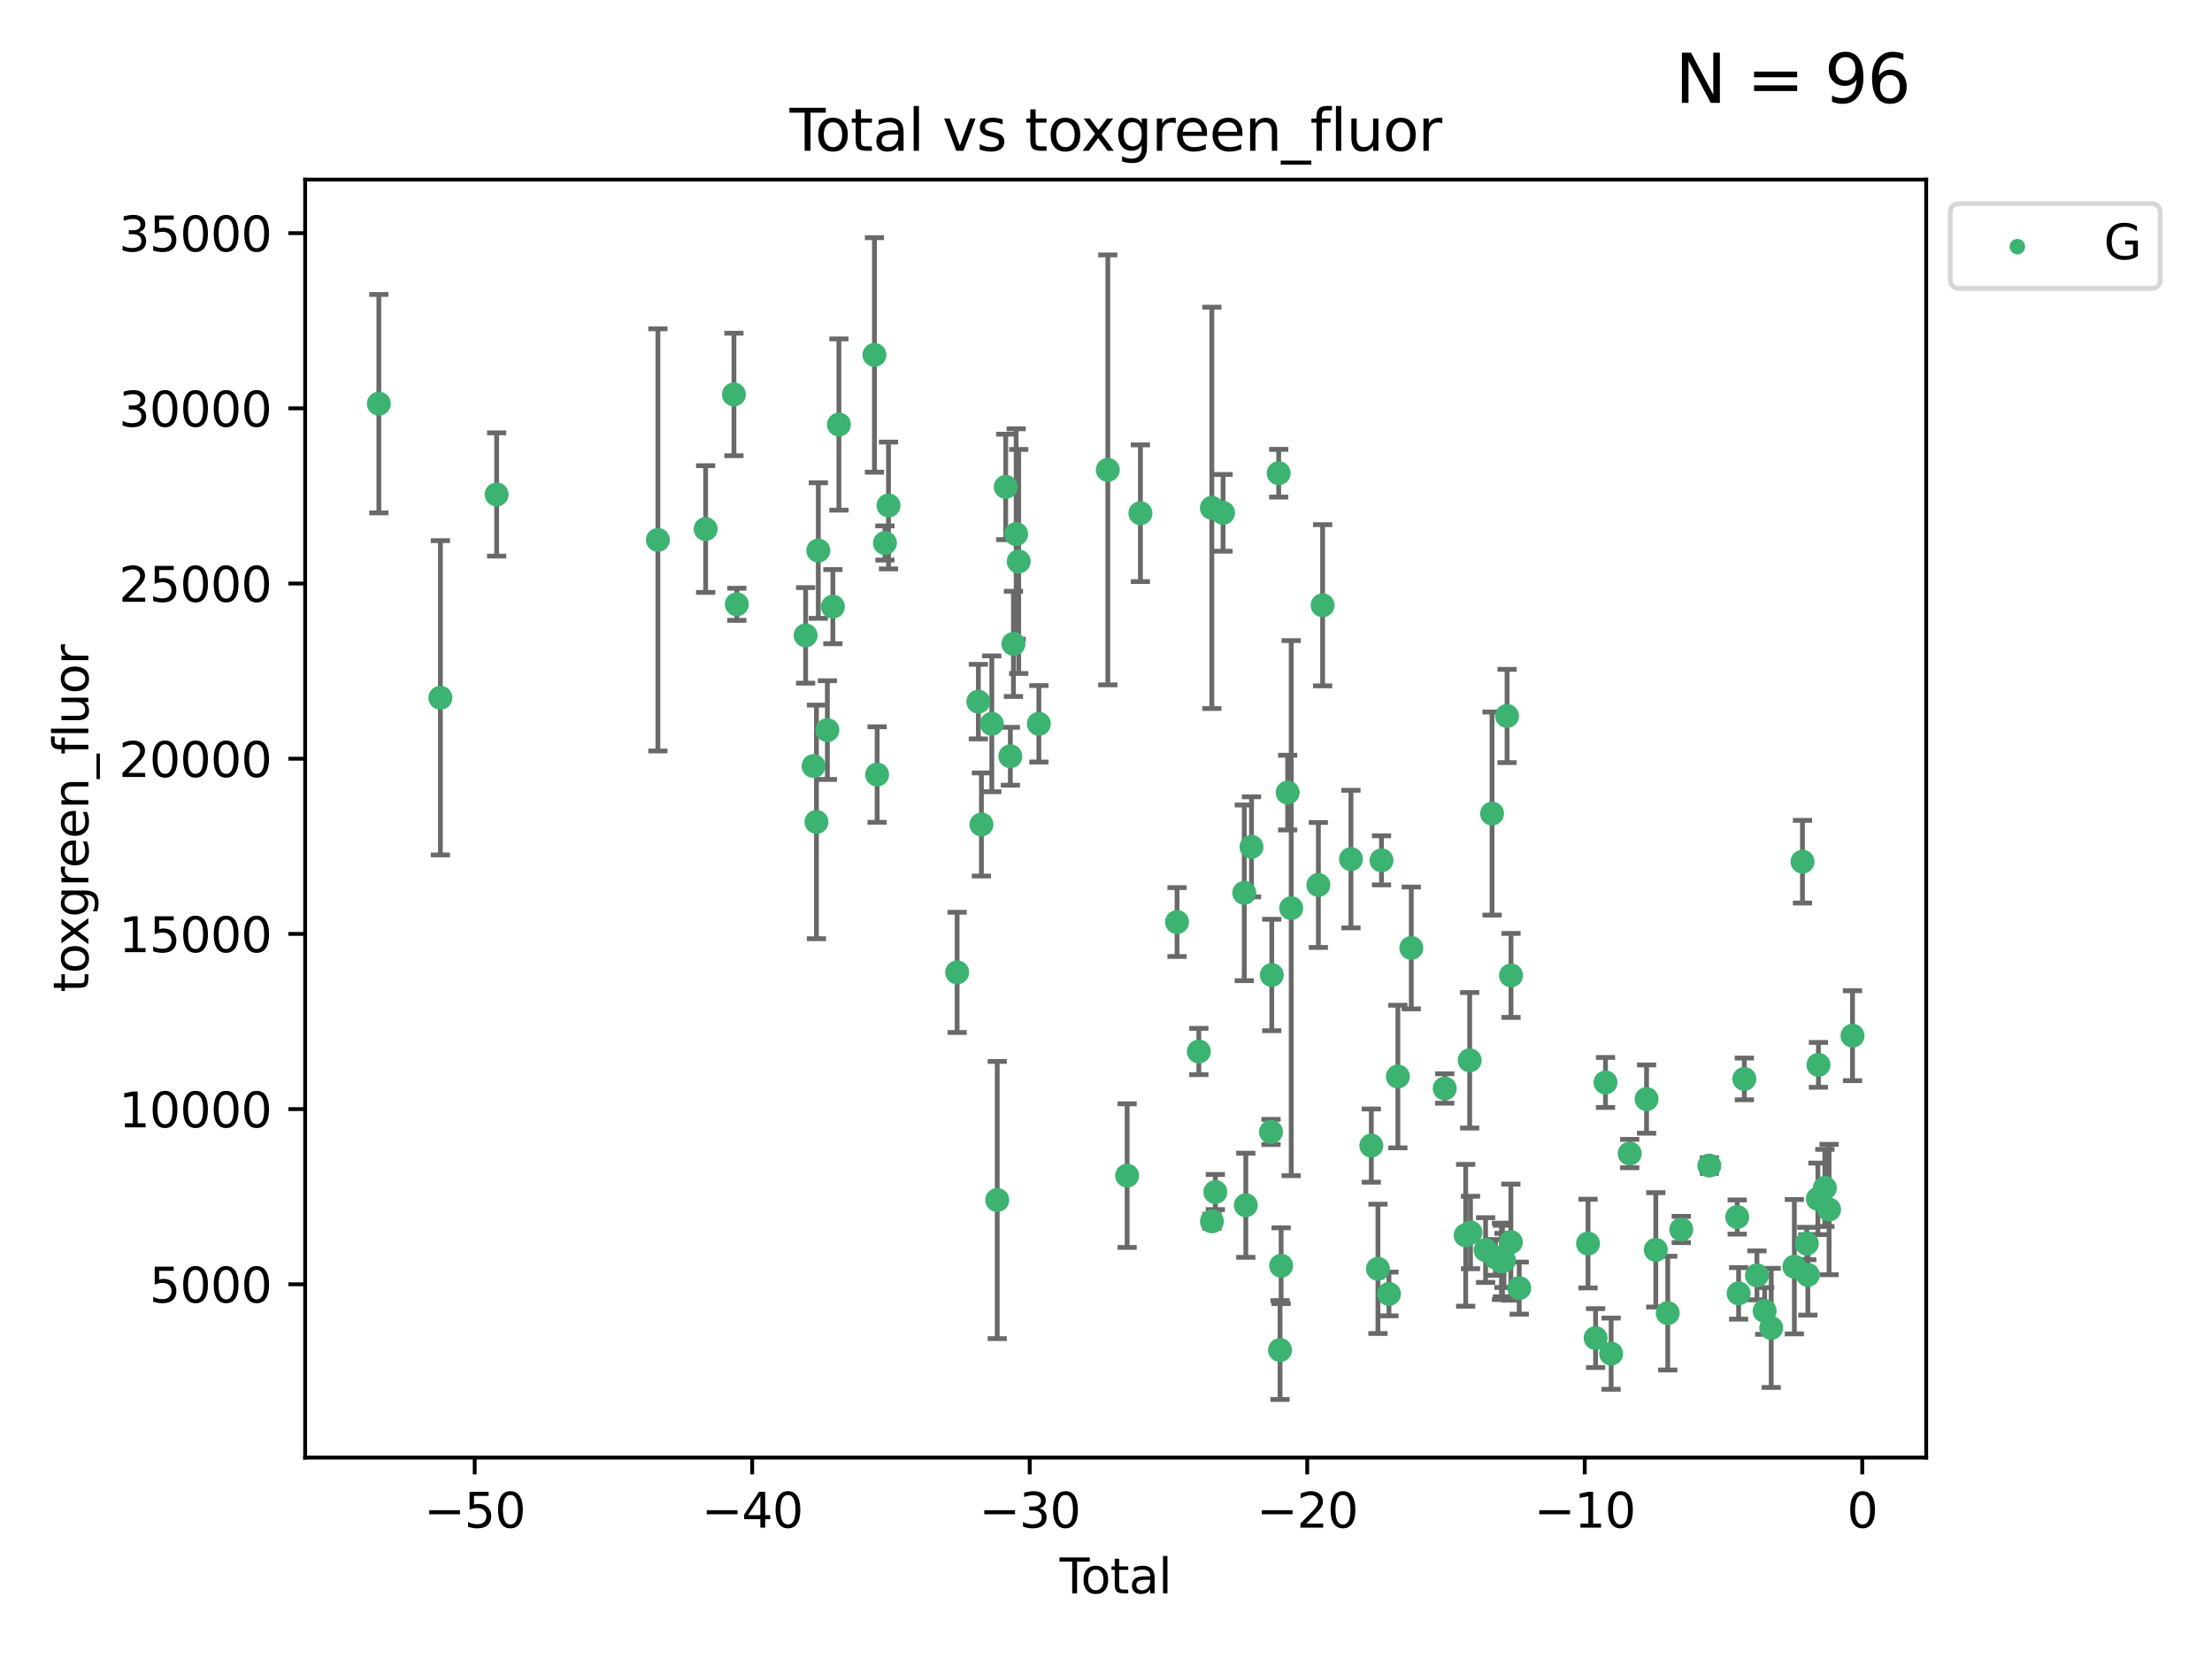 <?xml version="1.0" encoding="utf-8" standalone="no"?>
<!DOCTYPE svg PUBLIC "-//W3C//DTD SVG 1.1//EN"
  "http://www.w3.org/Graphics/SVG/1.1/DTD/svg11.dtd">
<svg xmlns:xlink="http://www.w3.org/1999/xlink" width="460.8pt" height="345.6pt" viewBox="0 0 460.8 345.6" xmlns="http://www.w3.org/2000/svg" version="1.1">
 <defs>
  <style type="text/css">*{stroke-linejoin: round; stroke-linecap: butt}</style>
 </defs>
 <g id="figure_1">
  <g id="patch_1">
   <path d="M 0 345.6 
L 460.8 345.6 
L 460.8 0 
L 0 0 
z
" style="fill: #ffffff"/>
  </g>
  <g id="axes_1">
   <g id="patch_2">
    <path d="M 63.571 303.64 
L 401.26 303.64 
L 401.26 37.411 
L 63.571 37.411 
z
" style="fill: #ffffff"/>
   </g>
   <g id="PathCollection_1">
    <defs>
     <path id="m33da2e1941" d="M 0 1.118 
C 0.297 1.118 0.581 1 0.791 0.791 
C 1 0.581 1.118 0.297 1.118 0 
C 1.118 -0.297 1 -0.581 0.791 -0.791 
C 0.581 -1 0.297 -1.118 0 -1.118 
C -0.297 -1.118 -0.581 -1 -0.791 -0.791 
C -1 -0.581 -1.118 -0.297 -1.118 0 
C -1.118 0.297 -1 0.581 -0.791 0.791 
C -0.581 1 -0.297 1.118 0 1.118 
z
" style="stroke: #3cb371"/>
    </defs>
    <g clip-path="url(#p6fbf2fd72d)">
     <use xlink:href="#m33da2e1941" x="78.921" y="84.093" style="fill: #3cb371; stroke: #3cb371"/>
     <use xlink:href="#m33da2e1941" x="91.739" y="145.357" style="fill: #3cb371; stroke: #3cb371"/>
     <use xlink:href="#m33da2e1941" x="103.462" y="103.006" style="fill: #3cb371; stroke: #3cb371"/>
     <use xlink:href="#m33da2e1941" x="137.052" y="112.472" style="fill: #3cb371; stroke: #3cb371"/>
     <use xlink:href="#m33da2e1941" x="146.999" y="110.208" style="fill: #3cb371; stroke: #3cb371"/>
     <use xlink:href="#m33da2e1941" x="152.892" y="82.169" style="fill: #3cb371; stroke: #3cb371"/>
     <use xlink:href="#m33da2e1941" x="153.492" y="125.886" style="fill: #3cb371; stroke: #3cb371"/>
     <use xlink:href="#m33da2e1941" x="167.828" y="132.361" style="fill: #3cb371; stroke: #3cb371"/>
     <use xlink:href="#m33da2e1941" x="169.483" y="159.58" style="fill: #3cb371; stroke: #3cb371"/>
     <use xlink:href="#m33da2e1941" x="170.082" y="171.22" style="fill: #3cb371; stroke: #3cb371"/>
     <use xlink:href="#m33da2e1941" x="170.468" y="114.689" style="fill: #3cb371; stroke: #3cb371"/>
     <use xlink:href="#m33da2e1941" x="172.357" y="152.091" style="fill: #3cb371; stroke: #3cb371"/>
     <use xlink:href="#m33da2e1941" x="173.502" y="126.371" style="fill: #3cb371; stroke: #3cb371"/>
     <use xlink:href="#m33da2e1941" x="174.761" y="88.438" style="fill: #3cb371; stroke: #3cb371"/>
     <use xlink:href="#m33da2e1941" x="182.161" y="73.939" style="fill: #3cb371; stroke: #3cb371"/>
     <use xlink:href="#m33da2e1941" x="182.721" y="161.354" style="fill: #3cb371; stroke: #3cb371"/>
     <use xlink:href="#m33da2e1941" x="184.35" y="113.116" style="fill: #3cb371; stroke: #3cb371"/>
     <use xlink:href="#m33da2e1941" x="185.091" y="105.3" style="fill: #3cb371; stroke: #3cb371"/>
     <use xlink:href="#m33da2e1941" x="199.389" y="202.561" style="fill: #3cb371; stroke: #3cb371"/>
     <use xlink:href="#m33da2e1941" x="203.81" y="146.162" style="fill: #3cb371; stroke: #3cb371"/>
     <use xlink:href="#m33da2e1941" x="204.448" y="171.755" style="fill: #3cb371; stroke: #3cb371"/>
     <use xlink:href="#m33da2e1941" x="206.609" y="150.785" style="fill: #3cb371; stroke: #3cb371"/>
     <use xlink:href="#m33da2e1941" x="207.743" y="249.985" style="fill: #3cb371; stroke: #3cb371"/>
     <use xlink:href="#m33da2e1941" x="209.512" y="101.435" style="fill: #3cb371; stroke: #3cb371"/>
     <use xlink:href="#m33da2e1941" x="210.476" y="157.546" style="fill: #3cb371; stroke: #3cb371"/>
     <use xlink:href="#m33da2e1941" x="211.119" y="134.132" style="fill: #3cb371; stroke: #3cb371"/>
     <use xlink:href="#m33da2e1941" x="211.682" y="111.253" style="fill: #3cb371; stroke: #3cb371"/>
     <use xlink:href="#m33da2e1941" x="212.214" y="116.962" style="fill: #3cb371; stroke: #3cb371"/>
     <use xlink:href="#m33da2e1941" x="216.414" y="150.783" style="fill: #3cb371; stroke: #3cb371"/>
     <use xlink:href="#m33da2e1941" x="230.777" y="97.884" style="fill: #3cb371; stroke: #3cb371"/>
     <use xlink:href="#m33da2e1941" x="234.802" y="244.903" style="fill: #3cb371; stroke: #3cb371"/>
     <use xlink:href="#m33da2e1941" x="237.57" y="106.914" style="fill: #3cb371; stroke: #3cb371"/>
     <use xlink:href="#m33da2e1941" x="245.197" y="192.079" style="fill: #3cb371; stroke: #3cb371"/>
     <use xlink:href="#m33da2e1941" x="249.741" y="219.047" style="fill: #3cb371; stroke: #3cb371"/>
     <use xlink:href="#m33da2e1941" x="252.452" y="105.795" style="fill: #3cb371; stroke: #3cb371"/>
     <use xlink:href="#m33da2e1941" x="252.466" y="254.425" style="fill: #3cb371; stroke: #3cb371"/>
     <use xlink:href="#m33da2e1941" x="253.178" y="248.323" style="fill: #3cb371; stroke: #3cb371"/>
     <use xlink:href="#m33da2e1941" x="254.782" y="106.832" style="fill: #3cb371; stroke: #3cb371"/>
     <use xlink:href="#m33da2e1941" x="259.204" y="185.996" style="fill: #3cb371; stroke: #3cb371"/>
     <use xlink:href="#m33da2e1941" x="259.524" y="251.076" style="fill: #3cb371; stroke: #3cb371"/>
     <use xlink:href="#m33da2e1941" x="260.711" y="176.412" style="fill: #3cb371; stroke: #3cb371"/>
     <use xlink:href="#m33da2e1941" x="264.768" y="235.808" style="fill: #3cb371; stroke: #3cb371"/>
     <use xlink:href="#m33da2e1941" x="264.933" y="203.109" style="fill: #3cb371; stroke: #3cb371"/>
     <use xlink:href="#m33da2e1941" x="266.377" y="98.579" style="fill: #3cb371; stroke: #3cb371"/>
     <use xlink:href="#m33da2e1941" x="266.657" y="281.238" style="fill: #3cb371; stroke: #3cb371"/>
     <use xlink:href="#m33da2e1941" x="266.884" y="263.676" style="fill: #3cb371; stroke: #3cb371"/>
     <use xlink:href="#m33da2e1941" x="268.244" y="165.114" style="fill: #3cb371; stroke: #3cb371"/>
     <use xlink:href="#m33da2e1941" x="268.983" y="189.184" style="fill: #3cb371; stroke: #3cb371"/>
     <use xlink:href="#m33da2e1941" x="274.641" y="184.353" style="fill: #3cb371; stroke: #3cb371"/>
     <use xlink:href="#m33da2e1941" x="275.526" y="126.086" style="fill: #3cb371; stroke: #3cb371"/>
     <use xlink:href="#m33da2e1941" x="281.429" y="178.965" style="fill: #3cb371; stroke: #3cb371"/>
     <use xlink:href="#m33da2e1941" x="285.668" y="238.645" style="fill: #3cb371; stroke: #3cb371"/>
     <use xlink:href="#m33da2e1941" x="287.053" y="264.32" style="fill: #3cb371; stroke: #3cb371"/>
     <use xlink:href="#m33da2e1941" x="287.791" y="179.225" style="fill: #3cb371; stroke: #3cb371"/>
     <use xlink:href="#m33da2e1941" x="289.346" y="269.553" style="fill: #3cb371; stroke: #3cb371"/>
     <use xlink:href="#m33da2e1941" x="291.201" y="224.26" style="fill: #3cb371; stroke: #3cb371"/>
     <use xlink:href="#m33da2e1941" x="293.995" y="197.477" style="fill: #3cb371; stroke: #3cb371"/>
     <use xlink:href="#m33da2e1941" x="300.966" y="226.749" style="fill: #3cb371; stroke: #3cb371"/>
     <use xlink:href="#m33da2e1941" x="305.329" y="257.336" style="fill: #3cb371; stroke: #3cb371"/>
     <use xlink:href="#m33da2e1941" x="306.16" y="220.881" style="fill: #3cb371; stroke: #3cb371"/>
     <use xlink:href="#m33da2e1941" x="306.331" y="256.749" style="fill: #3cb371; stroke: #3cb371"/>
     <use xlink:href="#m33da2e1941" x="309.477" y="260.407" style="fill: #3cb371; stroke: #3cb371"/>
     <use xlink:href="#m33da2e1941" x="310.82" y="169.48" style="fill: #3cb371; stroke: #3cb371"/>
     <use xlink:href="#m33da2e1941" x="311.529" y="261.943" style="fill: #3cb371; stroke: #3cb371"/>
     <use xlink:href="#m33da2e1941" x="312.782" y="262.761" style="fill: #3cb371; stroke: #3cb371"/>
     <use xlink:href="#m33da2e1941" x="312.995" y="262.706" style="fill: #3cb371; stroke: #3cb371"/>
     <use xlink:href="#m33da2e1941" x="313.304" y="262.569" style="fill: #3cb371; stroke: #3cb371"/>
     <use xlink:href="#m33da2e1941" x="313.947" y="149.15" style="fill: #3cb371; stroke: #3cb371"/>
     <use xlink:href="#m33da2e1941" x="314.743" y="258.766" style="fill: #3cb371; stroke: #3cb371"/>
     <use xlink:href="#m33da2e1941" x="314.772" y="203.198" style="fill: #3cb371; stroke: #3cb371"/>
     <use xlink:href="#m33da2e1941" x="316.483" y="268.337" style="fill: #3cb371; stroke: #3cb371"/>
     <use xlink:href="#m33da2e1941" x="330.817" y="259.063" style="fill: #3cb371; stroke: #3cb371"/>
     <use xlink:href="#m33da2e1941" x="332.392" y="278.747" style="fill: #3cb371; stroke: #3cb371"/>
     <use xlink:href="#m33da2e1941" x="334.456" y="225.494" style="fill: #3cb371; stroke: #3cb371"/>
     <use xlink:href="#m33da2e1941" x="335.631" y="281.992" style="fill: #3cb371; stroke: #3cb371"/>
     <use xlink:href="#m33da2e1941" x="339.5" y="240.303" style="fill: #3cb371; stroke: #3cb371"/>
     <use xlink:href="#m33da2e1941" x="343.009" y="228.959" style="fill: #3cb371; stroke: #3cb371"/>
     <use xlink:href="#m33da2e1941" x="344.931" y="260.363" style="fill: #3cb371; stroke: #3cb371"/>
     <use xlink:href="#m33da2e1941" x="347.421" y="273.544" style="fill: #3cb371; stroke: #3cb371"/>
     <use xlink:href="#m33da2e1941" x="350.24" y="256.125" style="fill: #3cb371; stroke: #3cb371"/>
     <use xlink:href="#m33da2e1941" x="356.087" y="242.808" style="fill: #3cb371; stroke: #3cb371"/>
     <use xlink:href="#m33da2e1941" x="361.896" y="253.528" style="fill: #3cb371; stroke: #3cb371"/>
     <use xlink:href="#m33da2e1941" x="362.186" y="269.432" style="fill: #3cb371; stroke: #3cb371"/>
     <use xlink:href="#m33da2e1941" x="363.379" y="224.761" style="fill: #3cb371; stroke: #3cb371"/>
     <use xlink:href="#m33da2e1941" x="366.003" y="265.683" style="fill: #3cb371; stroke: #3cb371"/>
     <use xlink:href="#m33da2e1941" x="367.612" y="273.09" style="fill: #3cb371; stroke: #3cb371"/>
     <use xlink:href="#m33da2e1941" x="368.975" y="276.63" style="fill: #3cb371; stroke: #3cb371"/>
     <use xlink:href="#m33da2e1941" x="373.8" y="263.876" style="fill: #3cb371; stroke: #3cb371"/>
     <use xlink:href="#m33da2e1941" x="375.49" y="179.504" style="fill: #3cb371; stroke: #3cb371"/>
     <use xlink:href="#m33da2e1941" x="376.387" y="259.048" style="fill: #3cb371; stroke: #3cb371"/>
     <use xlink:href="#m33da2e1941" x="376.608" y="265.588" style="fill: #3cb371; stroke: #3cb371"/>
     <use xlink:href="#m33da2e1941" x="378.697" y="249.747" style="fill: #3cb371; stroke: #3cb371"/>
     <use xlink:href="#m33da2e1941" x="378.813" y="221.831" style="fill: #3cb371; stroke: #3cb371"/>
     <use xlink:href="#m33da2e1941" x="380.152" y="247.468" style="fill: #3cb371; stroke: #3cb371"/>
     <use xlink:href="#m33da2e1941" x="381.031" y="251.961" style="fill: #3cb371; stroke: #3cb371"/>
     <use xlink:href="#m33da2e1941" x="385.911" y="215.755" style="fill: #3cb371; stroke: #3cb371"/>
    </g>
   </g>
   <g id="matplotlib.axis_1">
    <g id="xtick_1">
     <g id="line2d_1">
      <defs>
       <path id="m96ebb9e720" d="M 0 0 
L 0 3.5 
" style="stroke: #000000; stroke-width: 0.8"/>
      </defs>
      <g>
       <use xlink:href="#m96ebb9e720" x="98.888" y="303.64" style="stroke: #000000; stroke-width: 0.8"/>
      </g>
     </g>
     <g id="text_1">
      <!-- −50 -->
      <g transform="translate(88.336 318.238)scale(0.1 -0.1)">
       <defs>
        <path id="DejaVuSans-2212" d="M 678 2272 
L 4684 2272 
L 4684 1741 
L 678 1741 
L 678 2272 
z
" transform="scale(0.016)"/>
        <path id="DejaVuSans-35" d="M 691 4666 
L 3169 4666 
L 3169 4134 
L 1269 4134 
L 1269 2991 
Q 1406 3038 1543 3061 
Q 1681 3084 1819 3084 
Q 2600 3084 3056 2656 
Q 3513 2228 3513 1497 
Q 3513 744 3044 326 
Q 2575 -91 1722 -91 
Q 1428 -91 1123 -41 
Q 819 9 494 109 
L 494 744 
Q 775 591 1075 516 
Q 1375 441 1709 441 
Q 2250 441 2565 725 
Q 2881 1009 2881 1497 
Q 2881 1984 2565 2268 
Q 2250 2553 1709 2553 
Q 1456 2553 1204 2497 
Q 953 2441 691 2322 
L 691 4666 
z
" transform="scale(0.016)"/>
        <path id="DejaVuSans-30" d="M 2034 4250 
Q 1547 4250 1301 3770 
Q 1056 3291 1056 2328 
Q 1056 1369 1301 889 
Q 1547 409 2034 409 
Q 2525 409 2770 889 
Q 3016 1369 3016 2328 
Q 3016 3291 2770 3770 
Q 2525 4250 2034 4250 
z
M 2034 4750 
Q 2819 4750 3233 4129 
Q 3647 3509 3647 2328 
Q 3647 1150 3233 529 
Q 2819 -91 2034 -91 
Q 1250 -91 836 529 
Q 422 1150 422 2328 
Q 422 3509 836 4129 
Q 1250 4750 2034 4750 
z
" transform="scale(0.016)"/>
       </defs>
       <use xlink:href="#DejaVuSans-2212"/>
       <use xlink:href="#DejaVuSans-35" x="83.789"/>
       <use xlink:href="#DejaVuSans-30" x="147.412"/>
      </g>
     </g>
    </g>
    <g id="xtick_2">
     <g id="line2d_2">
      <g>
       <use xlink:href="#m96ebb9e720" x="156.699" y="303.64" style="stroke: #000000; stroke-width: 0.8"/>
      </g>
     </g>
     <g id="text_2">
      <!-- −40 -->
      <g transform="translate(146.146 318.238)scale(0.1 -0.1)">
       <defs>
        <path id="DejaVuSans-34" d="M 2419 4116 
L 825 1625 
L 2419 1625 
L 2419 4116 
z
M 2253 4666 
L 3047 4666 
L 3047 1625 
L 3713 1625 
L 3713 1100 
L 3047 1100 
L 3047 0 
L 2419 0 
L 2419 1100 
L 313 1100 
L 313 1709 
L 2253 4666 
z
" transform="scale(0.016)"/>
       </defs>
       <use xlink:href="#DejaVuSans-2212"/>
       <use xlink:href="#DejaVuSans-34" x="83.789"/>
       <use xlink:href="#DejaVuSans-30" x="147.412"/>
      </g>
     </g>
    </g>
    <g id="xtick_3">
     <g id="line2d_3">
      <g>
       <use xlink:href="#m96ebb9e720" x="214.509" y="303.64" style="stroke: #000000; stroke-width: 0.8"/>
      </g>
     </g>
     <g id="text_3">
      <!-- −30 -->
      <g transform="translate(203.956 318.238)scale(0.1 -0.1)">
       <defs>
        <path id="DejaVuSans-33" d="M 2597 2516 
Q 3050 2419 3304 2112 
Q 3559 1806 3559 1356 
Q 3559 666 3084 287 
Q 2609 -91 1734 -91 
Q 1441 -91 1130 -33 
Q 819 25 488 141 
L 488 750 
Q 750 597 1062 519 
Q 1375 441 1716 441 
Q 2309 441 2620 675 
Q 2931 909 2931 1356 
Q 2931 1769 2642 2001 
Q 2353 2234 1838 2234 
L 1294 2234 
L 1294 2753 
L 1863 2753 
Q 2328 2753 2575 2939 
Q 2822 3125 2822 3475 
Q 2822 3834 2567 4026 
Q 2313 4219 1838 4219 
Q 1578 4219 1281 4162 
Q 984 4106 628 3988 
L 628 4550 
Q 988 4650 1302 4700 
Q 1616 4750 1894 4750 
Q 2613 4750 3031 4423 
Q 3450 4097 3450 3541 
Q 3450 3153 3228 2886 
Q 3006 2619 2597 2516 
z
" transform="scale(0.016)"/>
       </defs>
       <use xlink:href="#DejaVuSans-2212"/>
       <use xlink:href="#DejaVuSans-33" x="83.789"/>
       <use xlink:href="#DejaVuSans-30" x="147.412"/>
      </g>
     </g>
    </g>
    <g id="xtick_4">
     <g id="line2d_4">
      <g>
       <use xlink:href="#m96ebb9e720" x="272.319" y="303.64" style="stroke: #000000; stroke-width: 0.8"/>
      </g>
     </g>
     <g id="text_4">
      <!-- −20 -->
      <g transform="translate(261.767 318.238)scale(0.1 -0.1)">
       <defs>
        <path id="DejaVuSans-32" d="M 1228 531 
L 3431 531 
L 3431 0 
L 469 0 
L 469 531 
Q 828 903 1448 1529 
Q 2069 2156 2228 2338 
Q 2531 2678 2651 2914 
Q 2772 3150 2772 3378 
Q 2772 3750 2511 3984 
Q 2250 4219 1831 4219 
Q 1534 4219 1204 4116 
Q 875 4013 500 3803 
L 500 4441 
Q 881 4594 1212 4672 
Q 1544 4750 1819 4750 
Q 2544 4750 2975 4387 
Q 3406 4025 3406 3419 
Q 3406 3131 3298 2873 
Q 3191 2616 2906 2266 
Q 2828 2175 2409 1742 
Q 1991 1309 1228 531 
z
" transform="scale(0.016)"/>
       </defs>
       <use xlink:href="#DejaVuSans-2212"/>
       <use xlink:href="#DejaVuSans-32" x="83.789"/>
       <use xlink:href="#DejaVuSans-30" x="147.412"/>
      </g>
     </g>
    </g>
    <g id="xtick_5">
     <g id="line2d_5">
      <g>
       <use xlink:href="#m96ebb9e720" x="330.129" y="303.64" style="stroke: #000000; stroke-width: 0.8"/>
      </g>
     </g>
     <g id="text_5">
      <!-- −10 -->
      <g transform="translate(319.577 318.238)scale(0.1 -0.1)">
       <defs>
        <path id="DejaVuSans-31" d="M 794 531 
L 1825 531 
L 1825 4091 
L 703 3866 
L 703 4441 
L 1819 4666 
L 2450 4666 
L 2450 531 
L 3481 531 
L 3481 0 
L 794 0 
L 794 531 
z
" transform="scale(0.016)"/>
       </defs>
       <use xlink:href="#DejaVuSans-2212"/>
       <use xlink:href="#DejaVuSans-31" x="83.789"/>
       <use xlink:href="#DejaVuSans-30" x="147.412"/>
      </g>
     </g>
    </g>
    <g id="xtick_6">
     <g id="line2d_6">
      <g>
       <use xlink:href="#m96ebb9e720" x="387.939" y="303.64" style="stroke: #000000; stroke-width: 0.8"/>
      </g>
     </g>
     <g id="text_6">
      <!-- 0 -->
      <g transform="translate(384.758 318.238)scale(0.1 -0.1)">
       <use xlink:href="#DejaVuSans-30"/>
      </g>
     </g>
    </g>
    <g id="text_7">
     <!-- Total -->
     <g transform="translate(220.739 331.917)scale(0.1 -0.1)">
      <defs>
       <path id="DejaVuSans-54" d="M -19 4666 
L 3928 4666 
L 3928 4134 
L 2272 4134 
L 2272 0 
L 1638 0 
L 1638 4134 
L -19 4134 
L -19 4666 
z
" transform="scale(0.016)"/>
       <path id="DejaVuSans-6f" d="M 1959 3097 
Q 1497 3097 1228 2736 
Q 959 2375 959 1747 
Q 959 1119 1226 758 
Q 1494 397 1959 397 
Q 2419 397 2687 759 
Q 2956 1122 2956 1747 
Q 2956 2369 2687 2733 
Q 2419 3097 1959 3097 
z
M 1959 3584 
Q 2709 3584 3137 3096 
Q 3566 2609 3566 1747 
Q 3566 888 3137 398 
Q 2709 -91 1959 -91 
Q 1206 -91 779 398 
Q 353 888 353 1747 
Q 353 2609 779 3096 
Q 1206 3584 1959 3584 
z
" transform="scale(0.016)"/>
       <path id="DejaVuSans-74" d="M 1172 4494 
L 1172 3500 
L 2356 3500 
L 2356 3053 
L 1172 3053 
L 1172 1153 
Q 1172 725 1289 603 
Q 1406 481 1766 481 
L 2356 481 
L 2356 0 
L 1766 0 
Q 1100 0 847 248 
Q 594 497 594 1153 
L 594 3053 
L 172 3053 
L 172 3500 
L 594 3500 
L 594 4494 
L 1172 4494 
z
" transform="scale(0.016)"/>
       <path id="DejaVuSans-61" d="M 2194 1759 
Q 1497 1759 1228 1600 
Q 959 1441 959 1056 
Q 959 750 1161 570 
Q 1363 391 1709 391 
Q 2188 391 2477 730 
Q 2766 1069 2766 1631 
L 2766 1759 
L 2194 1759 
z
M 3341 1997 
L 3341 0 
L 2766 0 
L 2766 531 
Q 2569 213 2275 61 
Q 1981 -91 1556 -91 
Q 1019 -91 701 211 
Q 384 513 384 1019 
Q 384 1609 779 1909 
Q 1175 2209 1959 2209 
L 2766 2209 
L 2766 2266 
Q 2766 2663 2505 2880 
Q 2244 3097 1772 3097 
Q 1472 3097 1187 3025 
Q 903 2953 641 2809 
L 641 3341 
Q 956 3463 1253 3523 
Q 1550 3584 1831 3584 
Q 2591 3584 2966 3190 
Q 3341 2797 3341 1997 
z
" transform="scale(0.016)"/>
       <path id="DejaVuSans-6c" d="M 603 4863 
L 1178 4863 
L 1178 0 
L 603 0 
L 603 4863 
z
" transform="scale(0.016)"/>
      </defs>
      <use xlink:href="#DejaVuSans-54"/>
      <use xlink:href="#DejaVuSans-6f" x="44.084"/>
      <use xlink:href="#DejaVuSans-74" x="105.266"/>
      <use xlink:href="#DejaVuSans-61" x="144.475"/>
      <use xlink:href="#DejaVuSans-6c" x="205.754"/>
     </g>
    </g>
   </g>
   <g id="matplotlib.axis_2">
    <g id="ytick_1">
     <g id="line2d_7">
      <defs>
       <path id="m0b043a0fff" d="M 0 0 
L -3.5 0 
" style="stroke: #000000; stroke-width: 0.8"/>
      </defs>
      <g>
       <use xlink:href="#m0b043a0fff" x="63.571" y="267.545" style="stroke: #000000; stroke-width: 0.8"/>
      </g>
     </g>
     <g id="text_8">
      <!-- 5000 -->
      <g transform="translate(31.121 271.344)scale(0.1 -0.1)">
       <use xlink:href="#DejaVuSans-35"/>
       <use xlink:href="#DejaVuSans-30" x="63.623"/>
       <use xlink:href="#DejaVuSans-30" x="127.246"/>
       <use xlink:href="#DejaVuSans-30" x="190.869"/>
      </g>
     </g>
    </g>
    <g id="ytick_2">
     <g id="line2d_8">
      <g>
       <use xlink:href="#m0b043a0fff" x="63.571" y="231.049" style="stroke: #000000; stroke-width: 0.8"/>
      </g>
     </g>
     <g id="text_9">
      <!-- 10000 -->
      <g transform="translate(24.759 234.849)scale(0.1 -0.1)">
       <use xlink:href="#DejaVuSans-31"/>
       <use xlink:href="#DejaVuSans-30" x="63.623"/>
       <use xlink:href="#DejaVuSans-30" x="127.246"/>
       <use xlink:href="#DejaVuSans-30" x="190.869"/>
       <use xlink:href="#DejaVuSans-30" x="254.492"/>
      </g>
     </g>
    </g>
    <g id="ytick_3">
     <g id="line2d_9">
      <g>
       <use xlink:href="#m0b043a0fff" x="63.571" y="194.553" style="stroke: #000000; stroke-width: 0.8"/>
      </g>
     </g>
     <g id="text_10">
      <!-- 15000 -->
      <g transform="translate(24.759 198.353)scale(0.1 -0.1)">
       <use xlink:href="#DejaVuSans-31"/>
       <use xlink:href="#DejaVuSans-35" x="63.623"/>
       <use xlink:href="#DejaVuSans-30" x="127.246"/>
       <use xlink:href="#DejaVuSans-30" x="190.869"/>
       <use xlink:href="#DejaVuSans-30" x="254.492"/>
      </g>
     </g>
    </g>
    <g id="ytick_4">
     <g id="line2d_10">
      <g>
       <use xlink:href="#m0b043a0fff" x="63.571" y="158.058" style="stroke: #000000; stroke-width: 0.8"/>
      </g>
     </g>
     <g id="text_11">
      <!-- 20000 -->
      <g transform="translate(24.759 161.857)scale(0.1 -0.1)">
       <use xlink:href="#DejaVuSans-32"/>
       <use xlink:href="#DejaVuSans-30" x="63.623"/>
       <use xlink:href="#DejaVuSans-30" x="127.246"/>
       <use xlink:href="#DejaVuSans-30" x="190.869"/>
       <use xlink:href="#DejaVuSans-30" x="254.492"/>
      </g>
     </g>
    </g>
    <g id="ytick_5">
     <g id="line2d_11">
      <g>
       <use xlink:href="#m0b043a0fff" x="63.571" y="121.562" style="stroke: #000000; stroke-width: 0.8"/>
      </g>
     </g>
     <g id="text_12">
      <!-- 25000 -->
      <g transform="translate(24.759 125.361)scale(0.1 -0.1)">
       <use xlink:href="#DejaVuSans-32"/>
       <use xlink:href="#DejaVuSans-35" x="63.623"/>
       <use xlink:href="#DejaVuSans-30" x="127.246"/>
       <use xlink:href="#DejaVuSans-30" x="190.869"/>
       <use xlink:href="#DejaVuSans-30" x="254.492"/>
      </g>
     </g>
    </g>
    <g id="ytick_6">
     <g id="line2d_12">
      <g>
       <use xlink:href="#m0b043a0fff" x="63.571" y="85.066" style="stroke: #000000; stroke-width: 0.8"/>
      </g>
     </g>
     <g id="text_13">
      <!-- 30000 -->
      <g transform="translate(24.759 88.865)scale(0.1 -0.1)">
       <use xlink:href="#DejaVuSans-33"/>
       <use xlink:href="#DejaVuSans-30" x="63.623"/>
       <use xlink:href="#DejaVuSans-30" x="127.246"/>
       <use xlink:href="#DejaVuSans-30" x="190.869"/>
       <use xlink:href="#DejaVuSans-30" x="254.492"/>
      </g>
     </g>
    </g>
    <g id="ytick_7">
     <g id="line2d_13">
      <g>
       <use xlink:href="#m0b043a0fff" x="63.571" y="48.57" style="stroke: #000000; stroke-width: 0.8"/>
      </g>
     </g>
     <g id="text_14">
      <!-- 35000 -->
      <g transform="translate(24.759 52.369)scale(0.1 -0.1)">
       <use xlink:href="#DejaVuSans-33"/>
       <use xlink:href="#DejaVuSans-35" x="63.623"/>
       <use xlink:href="#DejaVuSans-30" x="127.246"/>
       <use xlink:href="#DejaVuSans-30" x="190.869"/>
       <use xlink:href="#DejaVuSans-30" x="254.492"/>
      </g>
     </g>
    </g>
    <g id="text_15">
     <!-- toxgreen_fluor -->
     <g transform="translate(18.401 206.72)rotate(-90)scale(0.1 -0.1)">
      <defs>
       <path id="DejaVuSans-78" d="M 3513 3500 
L 2247 1797 
L 3578 0 
L 2900 0 
L 1881 1375 
L 863 0 
L 184 0 
L 1544 1831 
L 300 3500 
L 978 3500 
L 1906 2253 
L 2834 3500 
L 3513 3500 
z
" transform="scale(0.016)"/>
       <path id="DejaVuSans-67" d="M 2906 1791 
Q 2906 2416 2648 2759 
Q 2391 3103 1925 3103 
Q 1463 3103 1205 2759 
Q 947 2416 947 1791 
Q 947 1169 1205 825 
Q 1463 481 1925 481 
Q 2391 481 2648 825 
Q 2906 1169 2906 1791 
z
M 3481 434 
Q 3481 -459 3084 -895 
Q 2688 -1331 1869 -1331 
Q 1566 -1331 1297 -1286 
Q 1028 -1241 775 -1147 
L 775 -588 
Q 1028 -725 1275 -790 
Q 1522 -856 1778 -856 
Q 2344 -856 2625 -561 
Q 2906 -266 2906 331 
L 2906 616 
Q 2728 306 2450 153 
Q 2172 0 1784 0 
Q 1141 0 747 490 
Q 353 981 353 1791 
Q 353 2603 747 3093 
Q 1141 3584 1784 3584 
Q 2172 3584 2450 3431 
Q 2728 3278 2906 2969 
L 2906 3500 
L 3481 3500 
L 3481 434 
z
" transform="scale(0.016)"/>
       <path id="DejaVuSans-72" d="M 2631 2963 
Q 2534 3019 2420 3045 
Q 2306 3072 2169 3072 
Q 1681 3072 1420 2755 
Q 1159 2438 1159 1844 
L 1159 0 
L 581 0 
L 581 3500 
L 1159 3500 
L 1159 2956 
Q 1341 3275 1631 3429 
Q 1922 3584 2338 3584 
Q 2397 3584 2469 3576 
Q 2541 3569 2628 3553 
L 2631 2963 
z
" transform="scale(0.016)"/>
       <path id="DejaVuSans-65" d="M 3597 1894 
L 3597 1613 
L 953 1613 
Q 991 1019 1311 708 
Q 1631 397 2203 397 
Q 2534 397 2845 478 
Q 3156 559 3463 722 
L 3463 178 
Q 3153 47 2828 -22 
Q 2503 -91 2169 -91 
Q 1331 -91 842 396 
Q 353 884 353 1716 
Q 353 2575 817 3079 
Q 1281 3584 2069 3584 
Q 2775 3584 3186 3129 
Q 3597 2675 3597 1894 
z
M 3022 2063 
Q 3016 2534 2758 2815 
Q 2500 3097 2075 3097 
Q 1594 3097 1305 2825 
Q 1016 2553 972 2059 
L 3022 2063 
z
" transform="scale(0.016)"/>
       <path id="DejaVuSans-6e" d="M 3513 2113 
L 3513 0 
L 2938 0 
L 2938 2094 
Q 2938 2591 2744 2837 
Q 2550 3084 2163 3084 
Q 1697 3084 1428 2787 
Q 1159 2491 1159 1978 
L 1159 0 
L 581 0 
L 581 3500 
L 1159 3500 
L 1159 2956 
Q 1366 3272 1645 3428 
Q 1925 3584 2291 3584 
Q 2894 3584 3203 3211 
Q 3513 2838 3513 2113 
z
" transform="scale(0.016)"/>
       <path id="DejaVuSans-5f" d="M 3263 -1063 
L 3263 -1509 
L -63 -1509 
L -63 -1063 
L 3263 -1063 
z
" transform="scale(0.016)"/>
       <path id="DejaVuSans-66" d="M 2375 4863 
L 2375 4384 
L 1825 4384 
Q 1516 4384 1395 4259 
Q 1275 4134 1275 3809 
L 1275 3500 
L 2222 3500 
L 2222 3053 
L 1275 3053 
L 1275 0 
L 697 0 
L 697 3053 
L 147 3053 
L 147 3500 
L 697 3500 
L 697 3744 
Q 697 4328 969 4595 
Q 1241 4863 1831 4863 
L 2375 4863 
z
" transform="scale(0.016)"/>
       <path id="DejaVuSans-75" d="M 544 1381 
L 544 3500 
L 1119 3500 
L 1119 1403 
Q 1119 906 1312 657 
Q 1506 409 1894 409 
Q 2359 409 2629 706 
Q 2900 1003 2900 1516 
L 2900 3500 
L 3475 3500 
L 3475 0 
L 2900 0 
L 2900 538 
Q 2691 219 2414 64 
Q 2138 -91 1772 -91 
Q 1169 -91 856 284 
Q 544 659 544 1381 
z
M 1991 3584 
L 1991 3584 
z
" transform="scale(0.016)"/>
      </defs>
      <use xlink:href="#DejaVuSans-74"/>
      <use xlink:href="#DejaVuSans-6f" x="39.209"/>
      <use xlink:href="#DejaVuSans-78" x="97.266"/>
      <use xlink:href="#DejaVuSans-67" x="156.445"/>
      <use xlink:href="#DejaVuSans-72" x="219.922"/>
      <use xlink:href="#DejaVuSans-65" x="258.785"/>
      <use xlink:href="#DejaVuSans-65" x="320.309"/>
      <use xlink:href="#DejaVuSans-6e" x="381.832"/>
      <use xlink:href="#DejaVuSans-5f" x="445.211"/>
      <use xlink:href="#DejaVuSans-66" x="495.211"/>
      <use xlink:href="#DejaVuSans-6c" x="530.416"/>
      <use xlink:href="#DejaVuSans-75" x="558.199"/>
      <use xlink:href="#DejaVuSans-6f" x="621.578"/>
      <use xlink:href="#DejaVuSans-72" x="682.76"/>
     </g>
    </g>
   </g>
   <g id="LineCollection_1">
    <path d="M 78.921 106.844 
L 78.921 61.342 
" clip-path="url(#p6fbf2fd72d)" style="fill: none; stroke: #696969"/>
    <path d="M 91.739 178.092 
L 91.739 112.623 
" clip-path="url(#p6fbf2fd72d)" style="fill: none; stroke: #696969"/>
    <path d="M 103.462 115.843 
L 103.462 90.169 
" clip-path="url(#p6fbf2fd72d)" style="fill: none; stroke: #696969"/>
    <path d="M 137.052 156.445 
L 137.052 68.5 
" clip-path="url(#p6fbf2fd72d)" style="fill: none; stroke: #696969"/>
    <path d="M 146.999 123.412 
L 146.999 97.004 
" clip-path="url(#p6fbf2fd72d)" style="fill: none; stroke: #696969"/>
    <path d="M 152.892 94.933 
L 152.892 69.406 
" clip-path="url(#p6fbf2fd72d)" style="fill: none; stroke: #696969"/>
    <path d="M 153.492 129.231 
L 153.492 122.54 
" clip-path="url(#p6fbf2fd72d)" style="fill: none; stroke: #696969"/>
    <path d="M 167.828 142.311 
L 167.828 122.411 
" clip-path="url(#p6fbf2fd72d)" style="fill: none; stroke: #696969"/>
    <path d="M 169.483 160.078 
L 169.483 159.081 
" clip-path="url(#p6fbf2fd72d)" style="fill: none; stroke: #696969"/>
    <path d="M 170.082 195.552 
L 170.082 146.888 
" clip-path="url(#p6fbf2fd72d)" style="fill: none; stroke: #696969"/>
    <path d="M 170.468 128.81 
L 170.468 100.568 
" clip-path="url(#p6fbf2fd72d)" style="fill: none; stroke: #696969"/>
    <path d="M 172.357 162.374 
L 172.357 141.807 
" clip-path="url(#p6fbf2fd72d)" style="fill: none; stroke: #696969"/>
    <path d="M 173.502 134.098 
L 173.502 118.643 
" clip-path="url(#p6fbf2fd72d)" style="fill: none; stroke: #696969"/>
    <path d="M 174.761 106.274 
L 174.761 70.603 
" clip-path="url(#p6fbf2fd72d)" style="fill: none; stroke: #696969"/>
    <path d="M 182.161 98.365 
L 182.161 49.513 
" clip-path="url(#p6fbf2fd72d)" style="fill: none; stroke: #696969"/>
    <path d="M 182.721 171.299 
L 182.721 151.408 
" clip-path="url(#p6fbf2fd72d)" style="fill: none; stroke: #696969"/>
    <path d="M 184.35 116.675 
L 184.35 109.556 
" clip-path="url(#p6fbf2fd72d)" style="fill: none; stroke: #696969"/>
    <path d="M 185.091 118.51 
L 185.091 92.089 
" clip-path="url(#p6fbf2fd72d)" style="fill: none; stroke: #696969"/>
    <path d="M 199.389 215.079 
L 199.389 190.043 
" clip-path="url(#p6fbf2fd72d)" style="fill: none; stroke: #696969"/>
    <path d="M 203.81 153.929 
L 203.81 138.396 
" clip-path="url(#p6fbf2fd72d)" style="fill: none; stroke: #696969"/>
    <path d="M 204.448 182.494 
L 204.448 161.017 
" clip-path="url(#p6fbf2fd72d)" style="fill: none; stroke: #696969"/>
    <path d="M 206.609 164.935 
L 206.609 136.635 
" clip-path="url(#p6fbf2fd72d)" style="fill: none; stroke: #696969"/>
    <path d="M 207.743 278.856 
L 207.743 221.113 
" clip-path="url(#p6fbf2fd72d)" style="fill: none; stroke: #696969"/>
    <path d="M 209.512 112.422 
L 209.512 90.447 
" clip-path="url(#p6fbf2fd72d)" style="fill: none; stroke: #696969"/>
    <path d="M 210.476 163.571 
L 210.476 151.521 
" clip-path="url(#p6fbf2fd72d)" style="fill: none; stroke: #696969"/>
    <path d="M 211.119 145.092 
L 211.119 123.171 
" clip-path="url(#p6fbf2fd72d)" style="fill: none; stroke: #696969"/>
    <path d="M 211.682 133.178 
L 211.682 89.328 
" clip-path="url(#p6fbf2fd72d)" style="fill: none; stroke: #696969"/>
    <path d="M 212.214 140.299 
L 212.214 93.626 
" clip-path="url(#p6fbf2fd72d)" style="fill: none; stroke: #696969"/>
    <path d="M 216.414 158.747 
L 216.414 142.82 
" clip-path="url(#p6fbf2fd72d)" style="fill: none; stroke: #696969"/>
    <path d="M 230.777 142.669 
L 230.777 53.099 
" clip-path="url(#p6fbf2fd72d)" style="fill: none; stroke: #696969"/>
    <path d="M 234.802 259.859 
L 234.802 229.947 
" clip-path="url(#p6fbf2fd72d)" style="fill: none; stroke: #696969"/>
    <path d="M 237.57 121.15 
L 237.57 92.678 
" clip-path="url(#p6fbf2fd72d)" style="fill: none; stroke: #696969"/>
    <path d="M 245.197 199.254 
L 245.197 184.903 
" clip-path="url(#p6fbf2fd72d)" style="fill: none; stroke: #696969"/>
    <path d="M 249.741 223.866 
L 249.741 214.227 
" clip-path="url(#p6fbf2fd72d)" style="fill: none; stroke: #696969"/>
    <path d="M 252.452 147.599 
L 252.452 63.992 
" clip-path="url(#p6fbf2fd72d)" style="fill: none; stroke: #696969"/>
    <path d="M 252.466 255.864 
L 252.466 252.985 
" clip-path="url(#p6fbf2fd72d)" style="fill: none; stroke: #696969"/>
    <path d="M 253.178 251.978 
L 253.178 244.667 
" clip-path="url(#p6fbf2fd72d)" style="fill: none; stroke: #696969"/>
    <path d="M 254.782 114.825 
L 254.782 98.839 
" clip-path="url(#p6fbf2fd72d)" style="fill: none; stroke: #696969"/>
    <path d="M 259.204 204.297 
L 259.204 167.695 
" clip-path="url(#p6fbf2fd72d)" style="fill: none; stroke: #696969"/>
    <path d="M 259.524 261.924 
L 259.524 240.229 
" clip-path="url(#p6fbf2fd72d)" style="fill: none; stroke: #696969"/>
    <path d="M 260.711 186.833 
L 260.711 165.991 
" clip-path="url(#p6fbf2fd72d)" style="fill: none; stroke: #696969"/>
    <path d="M 264.768 238.431 
L 264.768 233.184 
" clip-path="url(#p6fbf2fd72d)" style="fill: none; stroke: #696969"/>
    <path d="M 264.933 214.716 
L 264.933 191.502 
" clip-path="url(#p6fbf2fd72d)" style="fill: none; stroke: #696969"/>
    <path d="M 266.377 103.55 
L 266.377 93.609 
" clip-path="url(#p6fbf2fd72d)" style="fill: none; stroke: #696969"/>
    <path d="M 266.657 291.539 
L 266.657 270.938 
" clip-path="url(#p6fbf2fd72d)" style="fill: none; stroke: #696969"/>
    <path d="M 266.884 271.567 
L 266.884 255.784 
" clip-path="url(#p6fbf2fd72d)" style="fill: none; stroke: #696969"/>
    <path d="M 268.244 172.892 
L 268.244 157.336 
" clip-path="url(#p6fbf2fd72d)" style="fill: none; stroke: #696969"/>
    <path d="M 268.983 244.916 
L 268.983 133.452 
" clip-path="url(#p6fbf2fd72d)" style="fill: none; stroke: #696969"/>
    <path d="M 274.641 197.371 
L 274.641 171.335 
" clip-path="url(#p6fbf2fd72d)" style="fill: none; stroke: #696969"/>
    <path d="M 275.526 142.875 
L 275.526 109.298 
" clip-path="url(#p6fbf2fd72d)" style="fill: none; stroke: #696969"/>
    <path d="M 281.429 193.299 
L 281.429 164.63 
" clip-path="url(#p6fbf2fd72d)" style="fill: none; stroke: #696969"/>
    <path d="M 285.668 246.267 
L 285.668 231.023 
" clip-path="url(#p6fbf2fd72d)" style="fill: none; stroke: #696969"/>
    <path d="M 287.053 277.786 
L 287.053 250.854 
" clip-path="url(#p6fbf2fd72d)" style="fill: none; stroke: #696969"/>
    <path d="M 287.791 184.338 
L 287.791 174.112 
" clip-path="url(#p6fbf2fd72d)" style="fill: none; stroke: #696969"/>
    <path d="M 289.346 274.113 
L 289.346 264.993 
" clip-path="url(#p6fbf2fd72d)" style="fill: none; stroke: #696969"/>
    <path d="M 291.201 239.118 
L 291.201 209.402 
" clip-path="url(#p6fbf2fd72d)" style="fill: none; stroke: #696969"/>
    <path d="M 293.995 210.171 
L 293.995 184.783 
" clip-path="url(#p6fbf2fd72d)" style="fill: none; stroke: #696969"/>
    <path d="M 300.966 229.817 
L 300.966 223.681 
" clip-path="url(#p6fbf2fd72d)" style="fill: none; stroke: #696969"/>
    <path d="M 305.329 272.107 
L 305.329 242.564 
" clip-path="url(#p6fbf2fd72d)" style="fill: none; stroke: #696969"/>
    <path d="M 306.16 234.995 
L 306.16 206.766 
" clip-path="url(#p6fbf2fd72d)" style="fill: none; stroke: #696969"/>
    <path d="M 306.331 264.29 
L 306.331 249.208 
" clip-path="url(#p6fbf2fd72d)" style="fill: none; stroke: #696969"/>
    <path d="M 309.477 267.154 
L 309.477 253.66 
" clip-path="url(#p6fbf2fd72d)" style="fill: none; stroke: #696969"/>
    <path d="M 310.82 190.629 
L 310.82 148.33 
" clip-path="url(#p6fbf2fd72d)" style="fill: none; stroke: #696969"/>
    <path d="M 311.529 265.668 
L 311.529 258.218 
" clip-path="url(#p6fbf2fd72d)" style="fill: none; stroke: #696969"/>
    <path d="M 312.782 270.725 
L 312.782 254.797 
" clip-path="url(#p6fbf2fd72d)" style="fill: none; stroke: #696969"/>
    <path d="M 312.995 270.158 
L 312.995 255.254 
" clip-path="url(#p6fbf2fd72d)" style="fill: none; stroke: #696969"/>
    <path d="M 313.304 268.206 
L 313.304 256.931 
" clip-path="url(#p6fbf2fd72d)" style="fill: none; stroke: #696969"/>
    <path d="M 313.947 158.862 
L 313.947 139.437 
" clip-path="url(#p6fbf2fd72d)" style="fill: none; stroke: #696969"/>
    <path d="M 314.743 270.861 
L 314.743 246.67 
" clip-path="url(#p6fbf2fd72d)" style="fill: none; stroke: #696969"/>
    <path d="M 314.772 211.945 
L 314.772 194.451 
" clip-path="url(#p6fbf2fd72d)" style="fill: none; stroke: #696969"/>
    <path d="M 316.483 273.765 
L 316.483 262.909 
" clip-path="url(#p6fbf2fd72d)" style="fill: none; stroke: #696969"/>
    <path d="M 330.817 268.304 
L 330.817 249.822 
" clip-path="url(#p6fbf2fd72d)" style="fill: none; stroke: #696969"/>
    <path d="M 332.392 284.877 
L 332.392 272.617 
" clip-path="url(#p6fbf2fd72d)" style="fill: none; stroke: #696969"/>
    <path d="M 334.456 230.704 
L 334.456 220.284 
" clip-path="url(#p6fbf2fd72d)" style="fill: none; stroke: #696969"/>
    <path d="M 335.631 289.409 
L 335.631 274.575 
" clip-path="url(#p6fbf2fd72d)" style="fill: none; stroke: #696969"/>
    <path d="M 339.5 243.256 
L 339.5 237.35 
" clip-path="url(#p6fbf2fd72d)" style="fill: none; stroke: #696969"/>
    <path d="M 343.009 236.068 
L 343.009 221.849 
" clip-path="url(#p6fbf2fd72d)" style="fill: none; stroke: #696969"/>
    <path d="M 344.931 272.273 
L 344.931 248.452 
" clip-path="url(#p6fbf2fd72d)" style="fill: none; stroke: #696969"/>
    <path d="M 347.421 285.392 
L 347.421 261.696 
" clip-path="url(#p6fbf2fd72d)" style="fill: none; stroke: #696969"/>
    <path d="M 350.24 258.86 
L 350.24 253.391 
" clip-path="url(#p6fbf2fd72d)" style="fill: none; stroke: #696969"/>
    <path d="M 356.087 244.439 
L 356.087 241.177 
" clip-path="url(#p6fbf2fd72d)" style="fill: none; stroke: #696969"/>
    <path d="M 361.896 257.087 
L 361.896 249.969 
" clip-path="url(#p6fbf2fd72d)" style="fill: none; stroke: #696969"/>
    <path d="M 362.186 274.801 
L 362.186 264.064 
" clip-path="url(#p6fbf2fd72d)" style="fill: none; stroke: #696969"/>
    <path d="M 363.379 229.107 
L 363.379 220.415 
" clip-path="url(#p6fbf2fd72d)" style="fill: none; stroke: #696969"/>
    <path d="M 366.003 270.779 
L 366.003 260.586 
" clip-path="url(#p6fbf2fd72d)" style="fill: none; stroke: #696969"/>
    <path d="M 367.612 277.962 
L 367.612 268.219 
" clip-path="url(#p6fbf2fd72d)" style="fill: none; stroke: #696969"/>
    <path d="M 368.975 289.036 
L 368.975 264.223 
" clip-path="url(#p6fbf2fd72d)" style="fill: none; stroke: #696969"/>
    <path d="M 373.8 277.872 
L 373.8 249.88 
" clip-path="url(#p6fbf2fd72d)" style="fill: none; stroke: #696969"/>
    <path d="M 375.49 188.116 
L 375.49 170.892 
" clip-path="url(#p6fbf2fd72d)" style="fill: none; stroke: #696969"/>
    <path d="M 376.387 262.42 
L 376.387 255.677 
" clip-path="url(#p6fbf2fd72d)" style="fill: none; stroke: #696969"/>
    <path d="M 376.608 273.961 
L 376.608 257.216 
" clip-path="url(#p6fbf2fd72d)" style="fill: none; stroke: #696969"/>
    <path d="M 378.697 257.198 
L 378.697 242.295 
" clip-path="url(#p6fbf2fd72d)" style="fill: none; stroke: #696969"/>
    <path d="M 378.813 226.501 
L 378.813 217.161 
" clip-path="url(#p6fbf2fd72d)" style="fill: none; stroke: #696969"/>
    <path d="M 380.152 255.494 
L 380.152 239.442 
" clip-path="url(#p6fbf2fd72d)" style="fill: none; stroke: #696969"/>
    <path d="M 381.031 265.544 
L 381.031 238.378 
" clip-path="url(#p6fbf2fd72d)" style="fill: none; stroke: #696969"/>
    <path d="M 385.911 225.123 
L 385.911 206.387 
" clip-path="url(#p6fbf2fd72d)" style="fill: none; stroke: #696969"/>
   </g>
   <g id="line2d_14">
    <defs>
     <path id="ma68003b880" d="M 2 0 
L -2 -0 
" style="stroke: #696969"/>
    </defs>
    <g clip-path="url(#p6fbf2fd72d)">
     <use xlink:href="#ma68003b880" x="78.921" y="106.844" style="fill: #696969; stroke: #696969"/>
     <use xlink:href="#ma68003b880" x="91.739" y="178.092" style="fill: #696969; stroke: #696969"/>
     <use xlink:href="#ma68003b880" x="103.462" y="115.843" style="fill: #696969; stroke: #696969"/>
     <use xlink:href="#ma68003b880" x="137.052" y="156.445" style="fill: #696969; stroke: #696969"/>
     <use xlink:href="#ma68003b880" x="146.999" y="123.412" style="fill: #696969; stroke: #696969"/>
     <use xlink:href="#ma68003b880" x="152.892" y="94.933" style="fill: #696969; stroke: #696969"/>
     <use xlink:href="#ma68003b880" x="153.492" y="129.231" style="fill: #696969; stroke: #696969"/>
     <use xlink:href="#ma68003b880" x="167.828" y="142.311" style="fill: #696969; stroke: #696969"/>
     <use xlink:href="#ma68003b880" x="169.483" y="160.078" style="fill: #696969; stroke: #696969"/>
     <use xlink:href="#ma68003b880" x="170.082" y="195.552" style="fill: #696969; stroke: #696969"/>
     <use xlink:href="#ma68003b880" x="170.468" y="128.81" style="fill: #696969; stroke: #696969"/>
     <use xlink:href="#ma68003b880" x="172.357" y="162.374" style="fill: #696969; stroke: #696969"/>
     <use xlink:href="#ma68003b880" x="173.502" y="134.098" style="fill: #696969; stroke: #696969"/>
     <use xlink:href="#ma68003b880" x="174.761" y="106.274" style="fill: #696969; stroke: #696969"/>
     <use xlink:href="#ma68003b880" x="182.161" y="98.365" style="fill: #696969; stroke: #696969"/>
     <use xlink:href="#ma68003b880" x="182.721" y="171.299" style="fill: #696969; stroke: #696969"/>
     <use xlink:href="#ma68003b880" x="184.35" y="116.675" style="fill: #696969; stroke: #696969"/>
     <use xlink:href="#ma68003b880" x="185.091" y="118.51" style="fill: #696969; stroke: #696969"/>
     <use xlink:href="#ma68003b880" x="199.389" y="215.079" style="fill: #696969; stroke: #696969"/>
     <use xlink:href="#ma68003b880" x="203.81" y="153.929" style="fill: #696969; stroke: #696969"/>
     <use xlink:href="#ma68003b880" x="204.448" y="182.494" style="fill: #696969; stroke: #696969"/>
     <use xlink:href="#ma68003b880" x="206.609" y="164.935" style="fill: #696969; stroke: #696969"/>
     <use xlink:href="#ma68003b880" x="207.743" y="278.856" style="fill: #696969; stroke: #696969"/>
     <use xlink:href="#ma68003b880" x="209.512" y="112.422" style="fill: #696969; stroke: #696969"/>
     <use xlink:href="#ma68003b880" x="210.476" y="163.571" style="fill: #696969; stroke: #696969"/>
     <use xlink:href="#ma68003b880" x="211.119" y="145.092" style="fill: #696969; stroke: #696969"/>
     <use xlink:href="#ma68003b880" x="211.682" y="133.178" style="fill: #696969; stroke: #696969"/>
     <use xlink:href="#ma68003b880" x="212.214" y="140.299" style="fill: #696969; stroke: #696969"/>
     <use xlink:href="#ma68003b880" x="216.414" y="158.747" style="fill: #696969; stroke: #696969"/>
     <use xlink:href="#ma68003b880" x="230.777" y="142.669" style="fill: #696969; stroke: #696969"/>
     <use xlink:href="#ma68003b880" x="234.802" y="259.859" style="fill: #696969; stroke: #696969"/>
     <use xlink:href="#ma68003b880" x="237.57" y="121.15" style="fill: #696969; stroke: #696969"/>
     <use xlink:href="#ma68003b880" x="245.197" y="199.254" style="fill: #696969; stroke: #696969"/>
     <use xlink:href="#ma68003b880" x="249.741" y="223.866" style="fill: #696969; stroke: #696969"/>
     <use xlink:href="#ma68003b880" x="252.452" y="147.599" style="fill: #696969; stroke: #696969"/>
     <use xlink:href="#ma68003b880" x="252.466" y="255.864" style="fill: #696969; stroke: #696969"/>
     <use xlink:href="#ma68003b880" x="253.178" y="251.978" style="fill: #696969; stroke: #696969"/>
     <use xlink:href="#ma68003b880" x="254.782" y="114.825" style="fill: #696969; stroke: #696969"/>
     <use xlink:href="#ma68003b880" x="259.204" y="204.297" style="fill: #696969; stroke: #696969"/>
     <use xlink:href="#ma68003b880" x="259.524" y="261.924" style="fill: #696969; stroke: #696969"/>
     <use xlink:href="#ma68003b880" x="260.711" y="186.833" style="fill: #696969; stroke: #696969"/>
     <use xlink:href="#ma68003b880" x="264.768" y="238.431" style="fill: #696969; stroke: #696969"/>
     <use xlink:href="#ma68003b880" x="264.933" y="214.716" style="fill: #696969; stroke: #696969"/>
     <use xlink:href="#ma68003b880" x="266.377" y="103.55" style="fill: #696969; stroke: #696969"/>
     <use xlink:href="#ma68003b880" x="266.657" y="291.539" style="fill: #696969; stroke: #696969"/>
     <use xlink:href="#ma68003b880" x="266.884" y="271.567" style="fill: #696969; stroke: #696969"/>
     <use xlink:href="#ma68003b880" x="268.244" y="172.892" style="fill: #696969; stroke: #696969"/>
     <use xlink:href="#ma68003b880" x="268.983" y="244.916" style="fill: #696969; stroke: #696969"/>
     <use xlink:href="#ma68003b880" x="274.641" y="197.371" style="fill: #696969; stroke: #696969"/>
     <use xlink:href="#ma68003b880" x="275.526" y="142.875" style="fill: #696969; stroke: #696969"/>
     <use xlink:href="#ma68003b880" x="281.429" y="193.299" style="fill: #696969; stroke: #696969"/>
     <use xlink:href="#ma68003b880" x="285.668" y="246.267" style="fill: #696969; stroke: #696969"/>
     <use xlink:href="#ma68003b880" x="287.053" y="277.786" style="fill: #696969; stroke: #696969"/>
     <use xlink:href="#ma68003b880" x="287.791" y="184.338" style="fill: #696969; stroke: #696969"/>
     <use xlink:href="#ma68003b880" x="289.346" y="274.113" style="fill: #696969; stroke: #696969"/>
     <use xlink:href="#ma68003b880" x="291.201" y="239.118" style="fill: #696969; stroke: #696969"/>
     <use xlink:href="#ma68003b880" x="293.995" y="210.171" style="fill: #696969; stroke: #696969"/>
     <use xlink:href="#ma68003b880" x="300.966" y="229.817" style="fill: #696969; stroke: #696969"/>
     <use xlink:href="#ma68003b880" x="305.329" y="272.107" style="fill: #696969; stroke: #696969"/>
     <use xlink:href="#ma68003b880" x="306.16" y="234.995" style="fill: #696969; stroke: #696969"/>
     <use xlink:href="#ma68003b880" x="306.331" y="264.29" style="fill: #696969; stroke: #696969"/>
     <use xlink:href="#ma68003b880" x="309.477" y="267.154" style="fill: #696969; stroke: #696969"/>
     <use xlink:href="#ma68003b880" x="310.82" y="190.629" style="fill: #696969; stroke: #696969"/>
     <use xlink:href="#ma68003b880" x="311.529" y="265.668" style="fill: #696969; stroke: #696969"/>
     <use xlink:href="#ma68003b880" x="312.782" y="270.725" style="fill: #696969; stroke: #696969"/>
     <use xlink:href="#ma68003b880" x="312.995" y="270.158" style="fill: #696969; stroke: #696969"/>
     <use xlink:href="#ma68003b880" x="313.304" y="268.206" style="fill: #696969; stroke: #696969"/>
     <use xlink:href="#ma68003b880" x="313.947" y="158.862" style="fill: #696969; stroke: #696969"/>
     <use xlink:href="#ma68003b880" x="314.743" y="270.861" style="fill: #696969; stroke: #696969"/>
     <use xlink:href="#ma68003b880" x="314.772" y="211.945" style="fill: #696969; stroke: #696969"/>
     <use xlink:href="#ma68003b880" x="316.483" y="273.765" style="fill: #696969; stroke: #696969"/>
     <use xlink:href="#ma68003b880" x="330.817" y="268.304" style="fill: #696969; stroke: #696969"/>
     <use xlink:href="#ma68003b880" x="332.392" y="284.877" style="fill: #696969; stroke: #696969"/>
     <use xlink:href="#ma68003b880" x="334.456" y="230.704" style="fill: #696969; stroke: #696969"/>
     <use xlink:href="#ma68003b880" x="335.631" y="289.409" style="fill: #696969; stroke: #696969"/>
     <use xlink:href="#ma68003b880" x="339.5" y="243.256" style="fill: #696969; stroke: #696969"/>
     <use xlink:href="#ma68003b880" x="343.009" y="236.068" style="fill: #696969; stroke: #696969"/>
     <use xlink:href="#ma68003b880" x="344.931" y="272.273" style="fill: #696969; stroke: #696969"/>
     <use xlink:href="#ma68003b880" x="347.421" y="285.392" style="fill: #696969; stroke: #696969"/>
     <use xlink:href="#ma68003b880" x="350.24" y="258.86" style="fill: #696969; stroke: #696969"/>
     <use xlink:href="#ma68003b880" x="356.087" y="244.439" style="fill: #696969; stroke: #696969"/>
     <use xlink:href="#ma68003b880" x="361.896" y="257.087" style="fill: #696969; stroke: #696969"/>
     <use xlink:href="#ma68003b880" x="362.186" y="274.801" style="fill: #696969; stroke: #696969"/>
     <use xlink:href="#ma68003b880" x="363.379" y="229.107" style="fill: #696969; stroke: #696969"/>
     <use xlink:href="#ma68003b880" x="366.003" y="270.779" style="fill: #696969; stroke: #696969"/>
     <use xlink:href="#ma68003b880" x="367.612" y="277.962" style="fill: #696969; stroke: #696969"/>
     <use xlink:href="#ma68003b880" x="368.975" y="289.036" style="fill: #696969; stroke: #696969"/>
     <use xlink:href="#ma68003b880" x="373.8" y="277.872" style="fill: #696969; stroke: #696969"/>
     <use xlink:href="#ma68003b880" x="375.49" y="188.116" style="fill: #696969; stroke: #696969"/>
     <use xlink:href="#ma68003b880" x="376.387" y="262.42" style="fill: #696969; stroke: #696969"/>
     <use xlink:href="#ma68003b880" x="376.608" y="273.961" style="fill: #696969; stroke: #696969"/>
     <use xlink:href="#ma68003b880" x="378.697" y="257.198" style="fill: #696969; stroke: #696969"/>
     <use xlink:href="#ma68003b880" x="378.813" y="226.501" style="fill: #696969; stroke: #696969"/>
     <use xlink:href="#ma68003b880" x="380.152" y="255.494" style="fill: #696969; stroke: #696969"/>
     <use xlink:href="#ma68003b880" x="381.031" y="265.544" style="fill: #696969; stroke: #696969"/>
     <use xlink:href="#ma68003b880" x="385.911" y="225.123" style="fill: #696969; stroke: #696969"/>
    </g>
   </g>
   <g id="line2d_15">
    <g clip-path="url(#p6fbf2fd72d)">
     <use xlink:href="#ma68003b880" x="78.921" y="61.342" style="fill: #696969; stroke: #696969"/>
     <use xlink:href="#ma68003b880" x="91.739" y="112.623" style="fill: #696969; stroke: #696969"/>
     <use xlink:href="#ma68003b880" x="103.462" y="90.169" style="fill: #696969; stroke: #696969"/>
     <use xlink:href="#ma68003b880" x="137.052" y="68.5" style="fill: #696969; stroke: #696969"/>
     <use xlink:href="#ma68003b880" x="146.999" y="97.004" style="fill: #696969; stroke: #696969"/>
     <use xlink:href="#ma68003b880" x="152.892" y="69.406" style="fill: #696969; stroke: #696969"/>
     <use xlink:href="#ma68003b880" x="153.492" y="122.54" style="fill: #696969; stroke: #696969"/>
     <use xlink:href="#ma68003b880" x="167.828" y="122.411" style="fill: #696969; stroke: #696969"/>
     <use xlink:href="#ma68003b880" x="169.483" y="159.081" style="fill: #696969; stroke: #696969"/>
     <use xlink:href="#ma68003b880" x="170.082" y="146.888" style="fill: #696969; stroke: #696969"/>
     <use xlink:href="#ma68003b880" x="170.468" y="100.568" style="fill: #696969; stroke: #696969"/>
     <use xlink:href="#ma68003b880" x="172.357" y="141.807" style="fill: #696969; stroke: #696969"/>
     <use xlink:href="#ma68003b880" x="173.502" y="118.643" style="fill: #696969; stroke: #696969"/>
     <use xlink:href="#ma68003b880" x="174.761" y="70.603" style="fill: #696969; stroke: #696969"/>
     <use xlink:href="#ma68003b880" x="182.161" y="49.513" style="fill: #696969; stroke: #696969"/>
     <use xlink:href="#ma68003b880" x="182.721" y="151.408" style="fill: #696969; stroke: #696969"/>
     <use xlink:href="#ma68003b880" x="184.35" y="109.556" style="fill: #696969; stroke: #696969"/>
     <use xlink:href="#ma68003b880" x="185.091" y="92.089" style="fill: #696969; stroke: #696969"/>
     <use xlink:href="#ma68003b880" x="199.389" y="190.043" style="fill: #696969; stroke: #696969"/>
     <use xlink:href="#ma68003b880" x="203.81" y="138.396" style="fill: #696969; stroke: #696969"/>
     <use xlink:href="#ma68003b880" x="204.448" y="161.017" style="fill: #696969; stroke: #696969"/>
     <use xlink:href="#ma68003b880" x="206.609" y="136.635" style="fill: #696969; stroke: #696969"/>
     <use xlink:href="#ma68003b880" x="207.743" y="221.113" style="fill: #696969; stroke: #696969"/>
     <use xlink:href="#ma68003b880" x="209.512" y="90.447" style="fill: #696969; stroke: #696969"/>
     <use xlink:href="#ma68003b880" x="210.476" y="151.521" style="fill: #696969; stroke: #696969"/>
     <use xlink:href="#ma68003b880" x="211.119" y="123.171" style="fill: #696969; stroke: #696969"/>
     <use xlink:href="#ma68003b880" x="211.682" y="89.328" style="fill: #696969; stroke: #696969"/>
     <use xlink:href="#ma68003b880" x="212.214" y="93.626" style="fill: #696969; stroke: #696969"/>
     <use xlink:href="#ma68003b880" x="216.414" y="142.82" style="fill: #696969; stroke: #696969"/>
     <use xlink:href="#ma68003b880" x="230.777" y="53.099" style="fill: #696969; stroke: #696969"/>
     <use xlink:href="#ma68003b880" x="234.802" y="229.947" style="fill: #696969; stroke: #696969"/>
     <use xlink:href="#ma68003b880" x="237.57" y="92.678" style="fill: #696969; stroke: #696969"/>
     <use xlink:href="#ma68003b880" x="245.197" y="184.903" style="fill: #696969; stroke: #696969"/>
     <use xlink:href="#ma68003b880" x="249.741" y="214.227" style="fill: #696969; stroke: #696969"/>
     <use xlink:href="#ma68003b880" x="252.452" y="63.992" style="fill: #696969; stroke: #696969"/>
     <use xlink:href="#ma68003b880" x="252.466" y="252.985" style="fill: #696969; stroke: #696969"/>
     <use xlink:href="#ma68003b880" x="253.178" y="244.667" style="fill: #696969; stroke: #696969"/>
     <use xlink:href="#ma68003b880" x="254.782" y="98.839" style="fill: #696969; stroke: #696969"/>
     <use xlink:href="#ma68003b880" x="259.204" y="167.695" style="fill: #696969; stroke: #696969"/>
     <use xlink:href="#ma68003b880" x="259.524" y="240.229" style="fill: #696969; stroke: #696969"/>
     <use xlink:href="#ma68003b880" x="260.711" y="165.991" style="fill: #696969; stroke: #696969"/>
     <use xlink:href="#ma68003b880" x="264.768" y="233.184" style="fill: #696969; stroke: #696969"/>
     <use xlink:href="#ma68003b880" x="264.933" y="191.502" style="fill: #696969; stroke: #696969"/>
     <use xlink:href="#ma68003b880" x="266.377" y="93.609" style="fill: #696969; stroke: #696969"/>
     <use xlink:href="#ma68003b880" x="266.657" y="270.938" style="fill: #696969; stroke: #696969"/>
     <use xlink:href="#ma68003b880" x="266.884" y="255.784" style="fill: #696969; stroke: #696969"/>
     <use xlink:href="#ma68003b880" x="268.244" y="157.336" style="fill: #696969; stroke: #696969"/>
     <use xlink:href="#ma68003b880" x="268.983" y="133.452" style="fill: #696969; stroke: #696969"/>
     <use xlink:href="#ma68003b880" x="274.641" y="171.335" style="fill: #696969; stroke: #696969"/>
     <use xlink:href="#ma68003b880" x="275.526" y="109.298" style="fill: #696969; stroke: #696969"/>
     <use xlink:href="#ma68003b880" x="281.429" y="164.63" style="fill: #696969; stroke: #696969"/>
     <use xlink:href="#ma68003b880" x="285.668" y="231.023" style="fill: #696969; stroke: #696969"/>
     <use xlink:href="#ma68003b880" x="287.053" y="250.854" style="fill: #696969; stroke: #696969"/>
     <use xlink:href="#ma68003b880" x="287.791" y="174.112" style="fill: #696969; stroke: #696969"/>
     <use xlink:href="#ma68003b880" x="289.346" y="264.993" style="fill: #696969; stroke: #696969"/>
     <use xlink:href="#ma68003b880" x="291.201" y="209.402" style="fill: #696969; stroke: #696969"/>
     <use xlink:href="#ma68003b880" x="293.995" y="184.783" style="fill: #696969; stroke: #696969"/>
     <use xlink:href="#ma68003b880" x="300.966" y="223.681" style="fill: #696969; stroke: #696969"/>
     <use xlink:href="#ma68003b880" x="305.329" y="242.564" style="fill: #696969; stroke: #696969"/>
     <use xlink:href="#ma68003b880" x="306.16" y="206.766" style="fill: #696969; stroke: #696969"/>
     <use xlink:href="#ma68003b880" x="306.331" y="249.208" style="fill: #696969; stroke: #696969"/>
     <use xlink:href="#ma68003b880" x="309.477" y="253.66" style="fill: #696969; stroke: #696969"/>
     <use xlink:href="#ma68003b880" x="310.82" y="148.33" style="fill: #696969; stroke: #696969"/>
     <use xlink:href="#ma68003b880" x="311.529" y="258.218" style="fill: #696969; stroke: #696969"/>
     <use xlink:href="#ma68003b880" x="312.782" y="254.797" style="fill: #696969; stroke: #696969"/>
     <use xlink:href="#ma68003b880" x="312.995" y="255.254" style="fill: #696969; stroke: #696969"/>
     <use xlink:href="#ma68003b880" x="313.304" y="256.931" style="fill: #696969; stroke: #696969"/>
     <use xlink:href="#ma68003b880" x="313.947" y="139.437" style="fill: #696969; stroke: #696969"/>
     <use xlink:href="#ma68003b880" x="314.743" y="246.67" style="fill: #696969; stroke: #696969"/>
     <use xlink:href="#ma68003b880" x="314.772" y="194.451" style="fill: #696969; stroke: #696969"/>
     <use xlink:href="#ma68003b880" x="316.483" y="262.909" style="fill: #696969; stroke: #696969"/>
     <use xlink:href="#ma68003b880" x="330.817" y="249.822" style="fill: #696969; stroke: #696969"/>
     <use xlink:href="#ma68003b880" x="332.392" y="272.617" style="fill: #696969; stroke: #696969"/>
     <use xlink:href="#ma68003b880" x="334.456" y="220.284" style="fill: #696969; stroke: #696969"/>
     <use xlink:href="#ma68003b880" x="335.631" y="274.575" style="fill: #696969; stroke: #696969"/>
     <use xlink:href="#ma68003b880" x="339.5" y="237.35" style="fill: #696969; stroke: #696969"/>
     <use xlink:href="#ma68003b880" x="343.009" y="221.849" style="fill: #696969; stroke: #696969"/>
     <use xlink:href="#ma68003b880" x="344.931" y="248.452" style="fill: #696969; stroke: #696969"/>
     <use xlink:href="#ma68003b880" x="347.421" y="261.696" style="fill: #696969; stroke: #696969"/>
     <use xlink:href="#ma68003b880" x="350.24" y="253.391" style="fill: #696969; stroke: #696969"/>
     <use xlink:href="#ma68003b880" x="356.087" y="241.177" style="fill: #696969; stroke: #696969"/>
     <use xlink:href="#ma68003b880" x="361.896" y="249.969" style="fill: #696969; stroke: #696969"/>
     <use xlink:href="#ma68003b880" x="362.186" y="264.064" style="fill: #696969; stroke: #696969"/>
     <use xlink:href="#ma68003b880" x="363.379" y="220.415" style="fill: #696969; stroke: #696969"/>
     <use xlink:href="#ma68003b880" x="366.003" y="260.586" style="fill: #696969; stroke: #696969"/>
     <use xlink:href="#ma68003b880" x="367.612" y="268.219" style="fill: #696969; stroke: #696969"/>
     <use xlink:href="#ma68003b880" x="368.975" y="264.223" style="fill: #696969; stroke: #696969"/>
     <use xlink:href="#ma68003b880" x="373.8" y="249.88" style="fill: #696969; stroke: #696969"/>
     <use xlink:href="#ma68003b880" x="375.49" y="170.892" style="fill: #696969; stroke: #696969"/>
     <use xlink:href="#ma68003b880" x="376.387" y="255.677" style="fill: #696969; stroke: #696969"/>
     <use xlink:href="#ma68003b880" x="376.608" y="257.216" style="fill: #696969; stroke: #696969"/>
     <use xlink:href="#ma68003b880" x="378.697" y="242.295" style="fill: #696969; stroke: #696969"/>
     <use xlink:href="#ma68003b880" x="378.813" y="217.161" style="fill: #696969; stroke: #696969"/>
     <use xlink:href="#ma68003b880" x="380.152" y="239.442" style="fill: #696969; stroke: #696969"/>
     <use xlink:href="#ma68003b880" x="381.031" y="238.378" style="fill: #696969; stroke: #696969"/>
     <use xlink:href="#ma68003b880" x="385.911" y="206.387" style="fill: #696969; stroke: #696969"/>
    </g>
   </g>
   <g id="line2d_16">
    <defs>
     <path id="m41c3a3c5f9" d="M 0 2 
C 0.53 2 1.039 1.789 1.414 1.414 
C 1.789 1.039 2 0.53 2 0 
C 2 -0.53 1.789 -1.039 1.414 -1.414 
C 1.039 -1.789 0.53 -2 0 -2 
C -0.53 -2 -1.039 -1.789 -1.414 -1.414 
C -1.789 -1.039 -2 -0.53 -2 0 
C -2 0.53 -1.789 1.039 -1.414 1.414 
C -1.039 1.789 -0.53 2 0 2 
z
" style="stroke: #3cb371"/>
    </defs>
    <g clip-path="url(#p6fbf2fd72d)">
     <use xlink:href="#m41c3a3c5f9" x="78.921" y="84.093" style="fill: #3cb371; stroke: #3cb371"/>
     <use xlink:href="#m41c3a3c5f9" x="91.739" y="145.357" style="fill: #3cb371; stroke: #3cb371"/>
     <use xlink:href="#m41c3a3c5f9" x="103.462" y="103.006" style="fill: #3cb371; stroke: #3cb371"/>
     <use xlink:href="#m41c3a3c5f9" x="137.052" y="112.472" style="fill: #3cb371; stroke: #3cb371"/>
     <use xlink:href="#m41c3a3c5f9" x="146.999" y="110.208" style="fill: #3cb371; stroke: #3cb371"/>
     <use xlink:href="#m41c3a3c5f9" x="152.892" y="82.169" style="fill: #3cb371; stroke: #3cb371"/>
     <use xlink:href="#m41c3a3c5f9" x="153.492" y="125.886" style="fill: #3cb371; stroke: #3cb371"/>
     <use xlink:href="#m41c3a3c5f9" x="167.828" y="132.361" style="fill: #3cb371; stroke: #3cb371"/>
     <use xlink:href="#m41c3a3c5f9" x="169.483" y="159.58" style="fill: #3cb371; stroke: #3cb371"/>
     <use xlink:href="#m41c3a3c5f9" x="170.082" y="171.22" style="fill: #3cb371; stroke: #3cb371"/>
     <use xlink:href="#m41c3a3c5f9" x="170.468" y="114.689" style="fill: #3cb371; stroke: #3cb371"/>
     <use xlink:href="#m41c3a3c5f9" x="172.357" y="152.091" style="fill: #3cb371; stroke: #3cb371"/>
     <use xlink:href="#m41c3a3c5f9" x="173.502" y="126.371" style="fill: #3cb371; stroke: #3cb371"/>
     <use xlink:href="#m41c3a3c5f9" x="174.761" y="88.438" style="fill: #3cb371; stroke: #3cb371"/>
     <use xlink:href="#m41c3a3c5f9" x="182.161" y="73.939" style="fill: #3cb371; stroke: #3cb371"/>
     <use xlink:href="#m41c3a3c5f9" x="182.721" y="161.354" style="fill: #3cb371; stroke: #3cb371"/>
     <use xlink:href="#m41c3a3c5f9" x="184.35" y="113.116" style="fill: #3cb371; stroke: #3cb371"/>
     <use xlink:href="#m41c3a3c5f9" x="185.091" y="105.3" style="fill: #3cb371; stroke: #3cb371"/>
     <use xlink:href="#m41c3a3c5f9" x="199.389" y="202.561" style="fill: #3cb371; stroke: #3cb371"/>
     <use xlink:href="#m41c3a3c5f9" x="203.81" y="146.162" style="fill: #3cb371; stroke: #3cb371"/>
     <use xlink:href="#m41c3a3c5f9" x="204.448" y="171.755" style="fill: #3cb371; stroke: #3cb371"/>
     <use xlink:href="#m41c3a3c5f9" x="206.609" y="150.785" style="fill: #3cb371; stroke: #3cb371"/>
     <use xlink:href="#m41c3a3c5f9" x="207.743" y="249.985" style="fill: #3cb371; stroke: #3cb371"/>
     <use xlink:href="#m41c3a3c5f9" x="209.512" y="101.435" style="fill: #3cb371; stroke: #3cb371"/>
     <use xlink:href="#m41c3a3c5f9" x="210.476" y="157.546" style="fill: #3cb371; stroke: #3cb371"/>
     <use xlink:href="#m41c3a3c5f9" x="211.119" y="134.132" style="fill: #3cb371; stroke: #3cb371"/>
     <use xlink:href="#m41c3a3c5f9" x="211.682" y="111.253" style="fill: #3cb371; stroke: #3cb371"/>
     <use xlink:href="#m41c3a3c5f9" x="212.214" y="116.962" style="fill: #3cb371; stroke: #3cb371"/>
     <use xlink:href="#m41c3a3c5f9" x="216.414" y="150.783" style="fill: #3cb371; stroke: #3cb371"/>
     <use xlink:href="#m41c3a3c5f9" x="230.777" y="97.884" style="fill: #3cb371; stroke: #3cb371"/>
     <use xlink:href="#m41c3a3c5f9" x="234.802" y="244.903" style="fill: #3cb371; stroke: #3cb371"/>
     <use xlink:href="#m41c3a3c5f9" x="237.57" y="106.914" style="fill: #3cb371; stroke: #3cb371"/>
     <use xlink:href="#m41c3a3c5f9" x="245.197" y="192.079" style="fill: #3cb371; stroke: #3cb371"/>
     <use xlink:href="#m41c3a3c5f9" x="249.741" y="219.047" style="fill: #3cb371; stroke: #3cb371"/>
     <use xlink:href="#m41c3a3c5f9" x="252.452" y="105.795" style="fill: #3cb371; stroke: #3cb371"/>
     <use xlink:href="#m41c3a3c5f9" x="252.466" y="254.425" style="fill: #3cb371; stroke: #3cb371"/>
     <use xlink:href="#m41c3a3c5f9" x="253.178" y="248.323" style="fill: #3cb371; stroke: #3cb371"/>
     <use xlink:href="#m41c3a3c5f9" x="254.782" y="106.832" style="fill: #3cb371; stroke: #3cb371"/>
     <use xlink:href="#m41c3a3c5f9" x="259.204" y="185.996" style="fill: #3cb371; stroke: #3cb371"/>
     <use xlink:href="#m41c3a3c5f9" x="259.524" y="251.076" style="fill: #3cb371; stroke: #3cb371"/>
     <use xlink:href="#m41c3a3c5f9" x="260.711" y="176.412" style="fill: #3cb371; stroke: #3cb371"/>
     <use xlink:href="#m41c3a3c5f9" x="264.768" y="235.808" style="fill: #3cb371; stroke: #3cb371"/>
     <use xlink:href="#m41c3a3c5f9" x="264.933" y="203.109" style="fill: #3cb371; stroke: #3cb371"/>
     <use xlink:href="#m41c3a3c5f9" x="266.377" y="98.579" style="fill: #3cb371; stroke: #3cb371"/>
     <use xlink:href="#m41c3a3c5f9" x="266.657" y="281.238" style="fill: #3cb371; stroke: #3cb371"/>
     <use xlink:href="#m41c3a3c5f9" x="266.884" y="263.676" style="fill: #3cb371; stroke: #3cb371"/>
     <use xlink:href="#m41c3a3c5f9" x="268.244" y="165.114" style="fill: #3cb371; stroke: #3cb371"/>
     <use xlink:href="#m41c3a3c5f9" x="268.983" y="189.184" style="fill: #3cb371; stroke: #3cb371"/>
     <use xlink:href="#m41c3a3c5f9" x="274.641" y="184.353" style="fill: #3cb371; stroke: #3cb371"/>
     <use xlink:href="#m41c3a3c5f9" x="275.526" y="126.086" style="fill: #3cb371; stroke: #3cb371"/>
     <use xlink:href="#m41c3a3c5f9" x="281.429" y="178.965" style="fill: #3cb371; stroke: #3cb371"/>
     <use xlink:href="#m41c3a3c5f9" x="285.668" y="238.645" style="fill: #3cb371; stroke: #3cb371"/>
     <use xlink:href="#m41c3a3c5f9" x="287.053" y="264.32" style="fill: #3cb371; stroke: #3cb371"/>
     <use xlink:href="#m41c3a3c5f9" x="287.791" y="179.225" style="fill: #3cb371; stroke: #3cb371"/>
     <use xlink:href="#m41c3a3c5f9" x="289.346" y="269.553" style="fill: #3cb371; stroke: #3cb371"/>
     <use xlink:href="#m41c3a3c5f9" x="291.201" y="224.26" style="fill: #3cb371; stroke: #3cb371"/>
     <use xlink:href="#m41c3a3c5f9" x="293.995" y="197.477" style="fill: #3cb371; stroke: #3cb371"/>
     <use xlink:href="#m41c3a3c5f9" x="300.966" y="226.749" style="fill: #3cb371; stroke: #3cb371"/>
     <use xlink:href="#m41c3a3c5f9" x="305.329" y="257.336" style="fill: #3cb371; stroke: #3cb371"/>
     <use xlink:href="#m41c3a3c5f9" x="306.16" y="220.881" style="fill: #3cb371; stroke: #3cb371"/>
     <use xlink:href="#m41c3a3c5f9" x="306.331" y="256.749" style="fill: #3cb371; stroke: #3cb371"/>
     <use xlink:href="#m41c3a3c5f9" x="309.477" y="260.407" style="fill: #3cb371; stroke: #3cb371"/>
     <use xlink:href="#m41c3a3c5f9" x="310.82" y="169.48" style="fill: #3cb371; stroke: #3cb371"/>
     <use xlink:href="#m41c3a3c5f9" x="311.529" y="261.943" style="fill: #3cb371; stroke: #3cb371"/>
     <use xlink:href="#m41c3a3c5f9" x="312.782" y="262.761" style="fill: #3cb371; stroke: #3cb371"/>
     <use xlink:href="#m41c3a3c5f9" x="312.995" y="262.706" style="fill: #3cb371; stroke: #3cb371"/>
     <use xlink:href="#m41c3a3c5f9" x="313.304" y="262.569" style="fill: #3cb371; stroke: #3cb371"/>
     <use xlink:href="#m41c3a3c5f9" x="313.947" y="149.15" style="fill: #3cb371; stroke: #3cb371"/>
     <use xlink:href="#m41c3a3c5f9" x="314.743" y="258.766" style="fill: #3cb371; stroke: #3cb371"/>
     <use xlink:href="#m41c3a3c5f9" x="314.772" y="203.198" style="fill: #3cb371; stroke: #3cb371"/>
     <use xlink:href="#m41c3a3c5f9" x="316.483" y="268.337" style="fill: #3cb371; stroke: #3cb371"/>
     <use xlink:href="#m41c3a3c5f9" x="330.817" y="259.063" style="fill: #3cb371; stroke: #3cb371"/>
     <use xlink:href="#m41c3a3c5f9" x="332.392" y="278.747" style="fill: #3cb371; stroke: #3cb371"/>
     <use xlink:href="#m41c3a3c5f9" x="334.456" y="225.494" style="fill: #3cb371; stroke: #3cb371"/>
     <use xlink:href="#m41c3a3c5f9" x="335.631" y="281.992" style="fill: #3cb371; stroke: #3cb371"/>
     <use xlink:href="#m41c3a3c5f9" x="339.5" y="240.303" style="fill: #3cb371; stroke: #3cb371"/>
     <use xlink:href="#m41c3a3c5f9" x="343.009" y="228.959" style="fill: #3cb371; stroke: #3cb371"/>
     <use xlink:href="#m41c3a3c5f9" x="344.931" y="260.363" style="fill: #3cb371; stroke: #3cb371"/>
     <use xlink:href="#m41c3a3c5f9" x="347.421" y="273.544" style="fill: #3cb371; stroke: #3cb371"/>
     <use xlink:href="#m41c3a3c5f9" x="350.24" y="256.125" style="fill: #3cb371; stroke: #3cb371"/>
     <use xlink:href="#m41c3a3c5f9" x="356.087" y="242.808" style="fill: #3cb371; stroke: #3cb371"/>
     <use xlink:href="#m41c3a3c5f9" x="361.896" y="253.528" style="fill: #3cb371; stroke: #3cb371"/>
     <use xlink:href="#m41c3a3c5f9" x="362.186" y="269.432" style="fill: #3cb371; stroke: #3cb371"/>
     <use xlink:href="#m41c3a3c5f9" x="363.379" y="224.761" style="fill: #3cb371; stroke: #3cb371"/>
     <use xlink:href="#m41c3a3c5f9" x="366.003" y="265.683" style="fill: #3cb371; stroke: #3cb371"/>
     <use xlink:href="#m41c3a3c5f9" x="367.612" y="273.09" style="fill: #3cb371; stroke: #3cb371"/>
     <use xlink:href="#m41c3a3c5f9" x="368.975" y="276.63" style="fill: #3cb371; stroke: #3cb371"/>
     <use xlink:href="#m41c3a3c5f9" x="373.8" y="263.876" style="fill: #3cb371; stroke: #3cb371"/>
     <use xlink:href="#m41c3a3c5f9" x="375.49" y="179.504" style="fill: #3cb371; stroke: #3cb371"/>
     <use xlink:href="#m41c3a3c5f9" x="376.387" y="259.048" style="fill: #3cb371; stroke: #3cb371"/>
     <use xlink:href="#m41c3a3c5f9" x="376.608" y="265.588" style="fill: #3cb371; stroke: #3cb371"/>
     <use xlink:href="#m41c3a3c5f9" x="378.697" y="249.747" style="fill: #3cb371; stroke: #3cb371"/>
     <use xlink:href="#m41c3a3c5f9" x="378.813" y="221.831" style="fill: #3cb371; stroke: #3cb371"/>
     <use xlink:href="#m41c3a3c5f9" x="380.152" y="247.468" style="fill: #3cb371; stroke: #3cb371"/>
     <use xlink:href="#m41c3a3c5f9" x="381.031" y="251.961" style="fill: #3cb371; stroke: #3cb371"/>
     <use xlink:href="#m41c3a3c5f9" x="385.911" y="215.755" style="fill: #3cb371; stroke: #3cb371"/>
    </g>
   </g>
   <g id="patch_3">
    <path d="M 63.571 303.64 
L 63.571 37.411 
" style="fill: none; stroke: #000000; stroke-width: 0.8; stroke-linejoin: miter; stroke-linecap: square"/>
   </g>
   <g id="patch_4">
    <path d="M 401.26 303.64 
L 401.26 37.411 
" style="fill: none; stroke: #000000; stroke-width: 0.8; stroke-linejoin: miter; stroke-linecap: square"/>
   </g>
   <g id="patch_5">
    <path d="M 63.571 303.64 
L 401.26 303.64 
" style="fill: none; stroke: #000000; stroke-width: 0.8; stroke-linejoin: miter; stroke-linecap: square"/>
   </g>
   <g id="patch_6">
    <path d="M 63.571 37.411 
L 401.26 37.411 
" style="fill: none; stroke: #000000; stroke-width: 0.8; stroke-linejoin: miter; stroke-linecap: square"/>
   </g>
   <g id="text_16">
    <!-- N = 96 -->
    <g transform="translate(348.964 21.426)scale(0.14 -0.14)">
     <defs>
      <path id="DejaVuSans-4e" d="M 628 4666 
L 1478 4666 
L 3547 763 
L 3547 4666 
L 4159 4666 
L 4159 0 
L 3309 0 
L 1241 3903 
L 1241 0 
L 628 0 
L 628 4666 
z
" transform="scale(0.016)"/>
      <path id="DejaVuSans-20" transform="scale(0.016)"/>
      <path id="DejaVuSans-3d" d="M 678 2906 
L 4684 2906 
L 4684 2381 
L 678 2381 
L 678 2906 
z
M 678 1631 
L 4684 1631 
L 4684 1100 
L 678 1100 
L 678 1631 
z
" transform="scale(0.016)"/>
      <path id="DejaVuSans-39" d="M 703 97 
L 703 672 
Q 941 559 1184 500 
Q 1428 441 1663 441 
Q 2288 441 2617 861 
Q 2947 1281 2994 2138 
Q 2813 1869 2534 1725 
Q 2256 1581 1919 1581 
Q 1219 1581 811 2004 
Q 403 2428 403 3163 
Q 403 3881 828 4315 
Q 1253 4750 1959 4750 
Q 2769 4750 3195 4129 
Q 3622 3509 3622 2328 
Q 3622 1225 3098 567 
Q 2575 -91 1691 -91 
Q 1453 -91 1209 -44 
Q 966 3 703 97 
z
M 1959 2075 
Q 2384 2075 2632 2365 
Q 2881 2656 2881 3163 
Q 2881 3666 2632 3958 
Q 2384 4250 1959 4250 
Q 1534 4250 1286 3958 
Q 1038 3666 1038 3163 
Q 1038 2656 1286 2365 
Q 1534 2075 1959 2075 
z
" transform="scale(0.016)"/>
      <path id="DejaVuSans-36" d="M 2113 2584 
Q 1688 2584 1439 2293 
Q 1191 2003 1191 1497 
Q 1191 994 1439 701 
Q 1688 409 2113 409 
Q 2538 409 2786 701 
Q 3034 994 3034 1497 
Q 3034 2003 2786 2293 
Q 2538 2584 2113 2584 
z
M 3366 4563 
L 3366 3988 
Q 3128 4100 2886 4159 
Q 2644 4219 2406 4219 
Q 1781 4219 1451 3797 
Q 1122 3375 1075 2522 
Q 1259 2794 1537 2939 
Q 1816 3084 2150 3084 
Q 2853 3084 3261 2657 
Q 3669 2231 3669 1497 
Q 3669 778 3244 343 
Q 2819 -91 2113 -91 
Q 1303 -91 875 529 
Q 447 1150 447 2328 
Q 447 3434 972 4092 
Q 1497 4750 2381 4750 
Q 2619 4750 2861 4703 
Q 3103 4656 3366 4563 
z
" transform="scale(0.016)"/>
     </defs>
     <use xlink:href="#DejaVuSans-4e"/>
     <use xlink:href="#DejaVuSans-20" x="74.805"/>
     <use xlink:href="#DejaVuSans-3d" x="106.592"/>
     <use xlink:href="#DejaVuSans-20" x="190.381"/>
     <use xlink:href="#DejaVuSans-39" x="222.168"/>
     <use xlink:href="#DejaVuSans-36" x="285.791"/>
    </g>
   </g>
   <g id="text_17">
    <!-- Total vs toxgreen_fluor -->
    <g transform="translate(164.48 31.411)scale(0.12 -0.12)">
     <defs>
      <path id="DejaVuSans-76" d="M 191 3500 
L 800 3500 
L 1894 563 
L 2988 3500 
L 3597 3500 
L 2284 0 
L 1503 0 
L 191 3500 
z
" transform="scale(0.016)"/>
      <path id="DejaVuSans-73" d="M 2834 3397 
L 2834 2853 
Q 2591 2978 2328 3040 
Q 2066 3103 1784 3103 
Q 1356 3103 1142 2972 
Q 928 2841 928 2578 
Q 928 2378 1081 2264 
Q 1234 2150 1697 2047 
L 1894 2003 
Q 2506 1872 2764 1633 
Q 3022 1394 3022 966 
Q 3022 478 2636 193 
Q 2250 -91 1575 -91 
Q 1294 -91 989 -36 
Q 684 19 347 128 
L 347 722 
Q 666 556 975 473 
Q 1284 391 1588 391 
Q 1994 391 2212 530 
Q 2431 669 2431 922 
Q 2431 1156 2273 1281 
Q 2116 1406 1581 1522 
L 1381 1569 
Q 847 1681 609 1914 
Q 372 2147 372 2553 
Q 372 3047 722 3315 
Q 1072 3584 1716 3584 
Q 2034 3584 2315 3537 
Q 2597 3491 2834 3397 
z
" transform="scale(0.016)"/>
     </defs>
     <use xlink:href="#DejaVuSans-54"/>
     <use xlink:href="#DejaVuSans-6f" x="44.084"/>
     <use xlink:href="#DejaVuSans-74" x="105.266"/>
     <use xlink:href="#DejaVuSans-61" x="144.475"/>
     <use xlink:href="#DejaVuSans-6c" x="205.754"/>
     <use xlink:href="#DejaVuSans-20" x="233.537"/>
     <use xlink:href="#DejaVuSans-76" x="265.324"/>
     <use xlink:href="#DejaVuSans-73" x="324.504"/>
     <use xlink:href="#DejaVuSans-20" x="376.604"/>
     <use xlink:href="#DejaVuSans-74" x="408.391"/>
     <use xlink:href="#DejaVuSans-6f" x="447.6"/>
     <use xlink:href="#DejaVuSans-78" x="505.656"/>
     <use xlink:href="#DejaVuSans-67" x="564.836"/>
     <use xlink:href="#DejaVuSans-72" x="628.312"/>
     <use xlink:href="#DejaVuSans-65" x="667.176"/>
     <use xlink:href="#DejaVuSans-65" x="728.699"/>
     <use xlink:href="#DejaVuSans-6e" x="790.223"/>
     <use xlink:href="#DejaVuSans-5f" x="853.602"/>
     <use xlink:href="#DejaVuSans-66" x="903.602"/>
     <use xlink:href="#DejaVuSans-6c" x="938.807"/>
     <use xlink:href="#DejaVuSans-75" x="966.59"/>
     <use xlink:href="#DejaVuSans-6f" x="1029.969"/>
     <use xlink:href="#DejaVuSans-72" x="1091.15"/>
    </g>
   </g>
   <g id="legend_1">
    <g id="patch_7">
     <path d="M 408.26 60.089 
L 448.008 60.089 
Q 450.008 60.089 450.008 58.089 
L 450.008 44.411 
Q 450.008 42.411 448.008 42.411 
L 408.26 42.411 
Q 406.26 42.411 406.26 44.411 
L 406.26 58.089 
Q 406.26 60.089 408.26 60.089 
z
" style="fill: #ffffff; opacity: 0.8; stroke: #cccccc; stroke-linejoin: miter"/>
    </g>
    <g id="PathCollection_2">
     <g>
      <use xlink:href="#m33da2e1941" x="420.26" y="51.385" style="fill: #3cb371; stroke: #3cb371"/>
     </g>
    </g>
    <g id="text_18">
     <!-- G -->
     <g transform="translate(438.26 54.01)scale(0.1 -0.1)">
      <defs>
       <path id="DejaVuSans-47" d="M 3809 666 
L 3809 1919 
L 2778 1919 
L 2778 2438 
L 4434 2438 
L 4434 434 
Q 4069 175 3628 42 
Q 3188 -91 2688 -91 
Q 1594 -91 976 548 
Q 359 1188 359 2328 
Q 359 3472 976 4111 
Q 1594 4750 2688 4750 
Q 3144 4750 3555 4637 
Q 3966 4525 4313 4306 
L 4313 3634 
Q 3963 3931 3569 4081 
Q 3175 4231 2741 4231 
Q 1884 4231 1454 3753 
Q 1025 3275 1025 2328 
Q 1025 1384 1454 906 
Q 1884 428 2741 428 
Q 3075 428 3337 486 
Q 3600 544 3809 666 
z
" transform="scale(0.016)"/>
      </defs>
      <use xlink:href="#DejaVuSans-47"/>
     </g>
    </g>
   </g>
  </g>
 </g>
 <defs>
  <clipPath id="p6fbf2fd72d">
   <rect x="63.571" y="37.411" width="337.689" height="266.229"/>
  </clipPath>
 </defs>
</svg>
